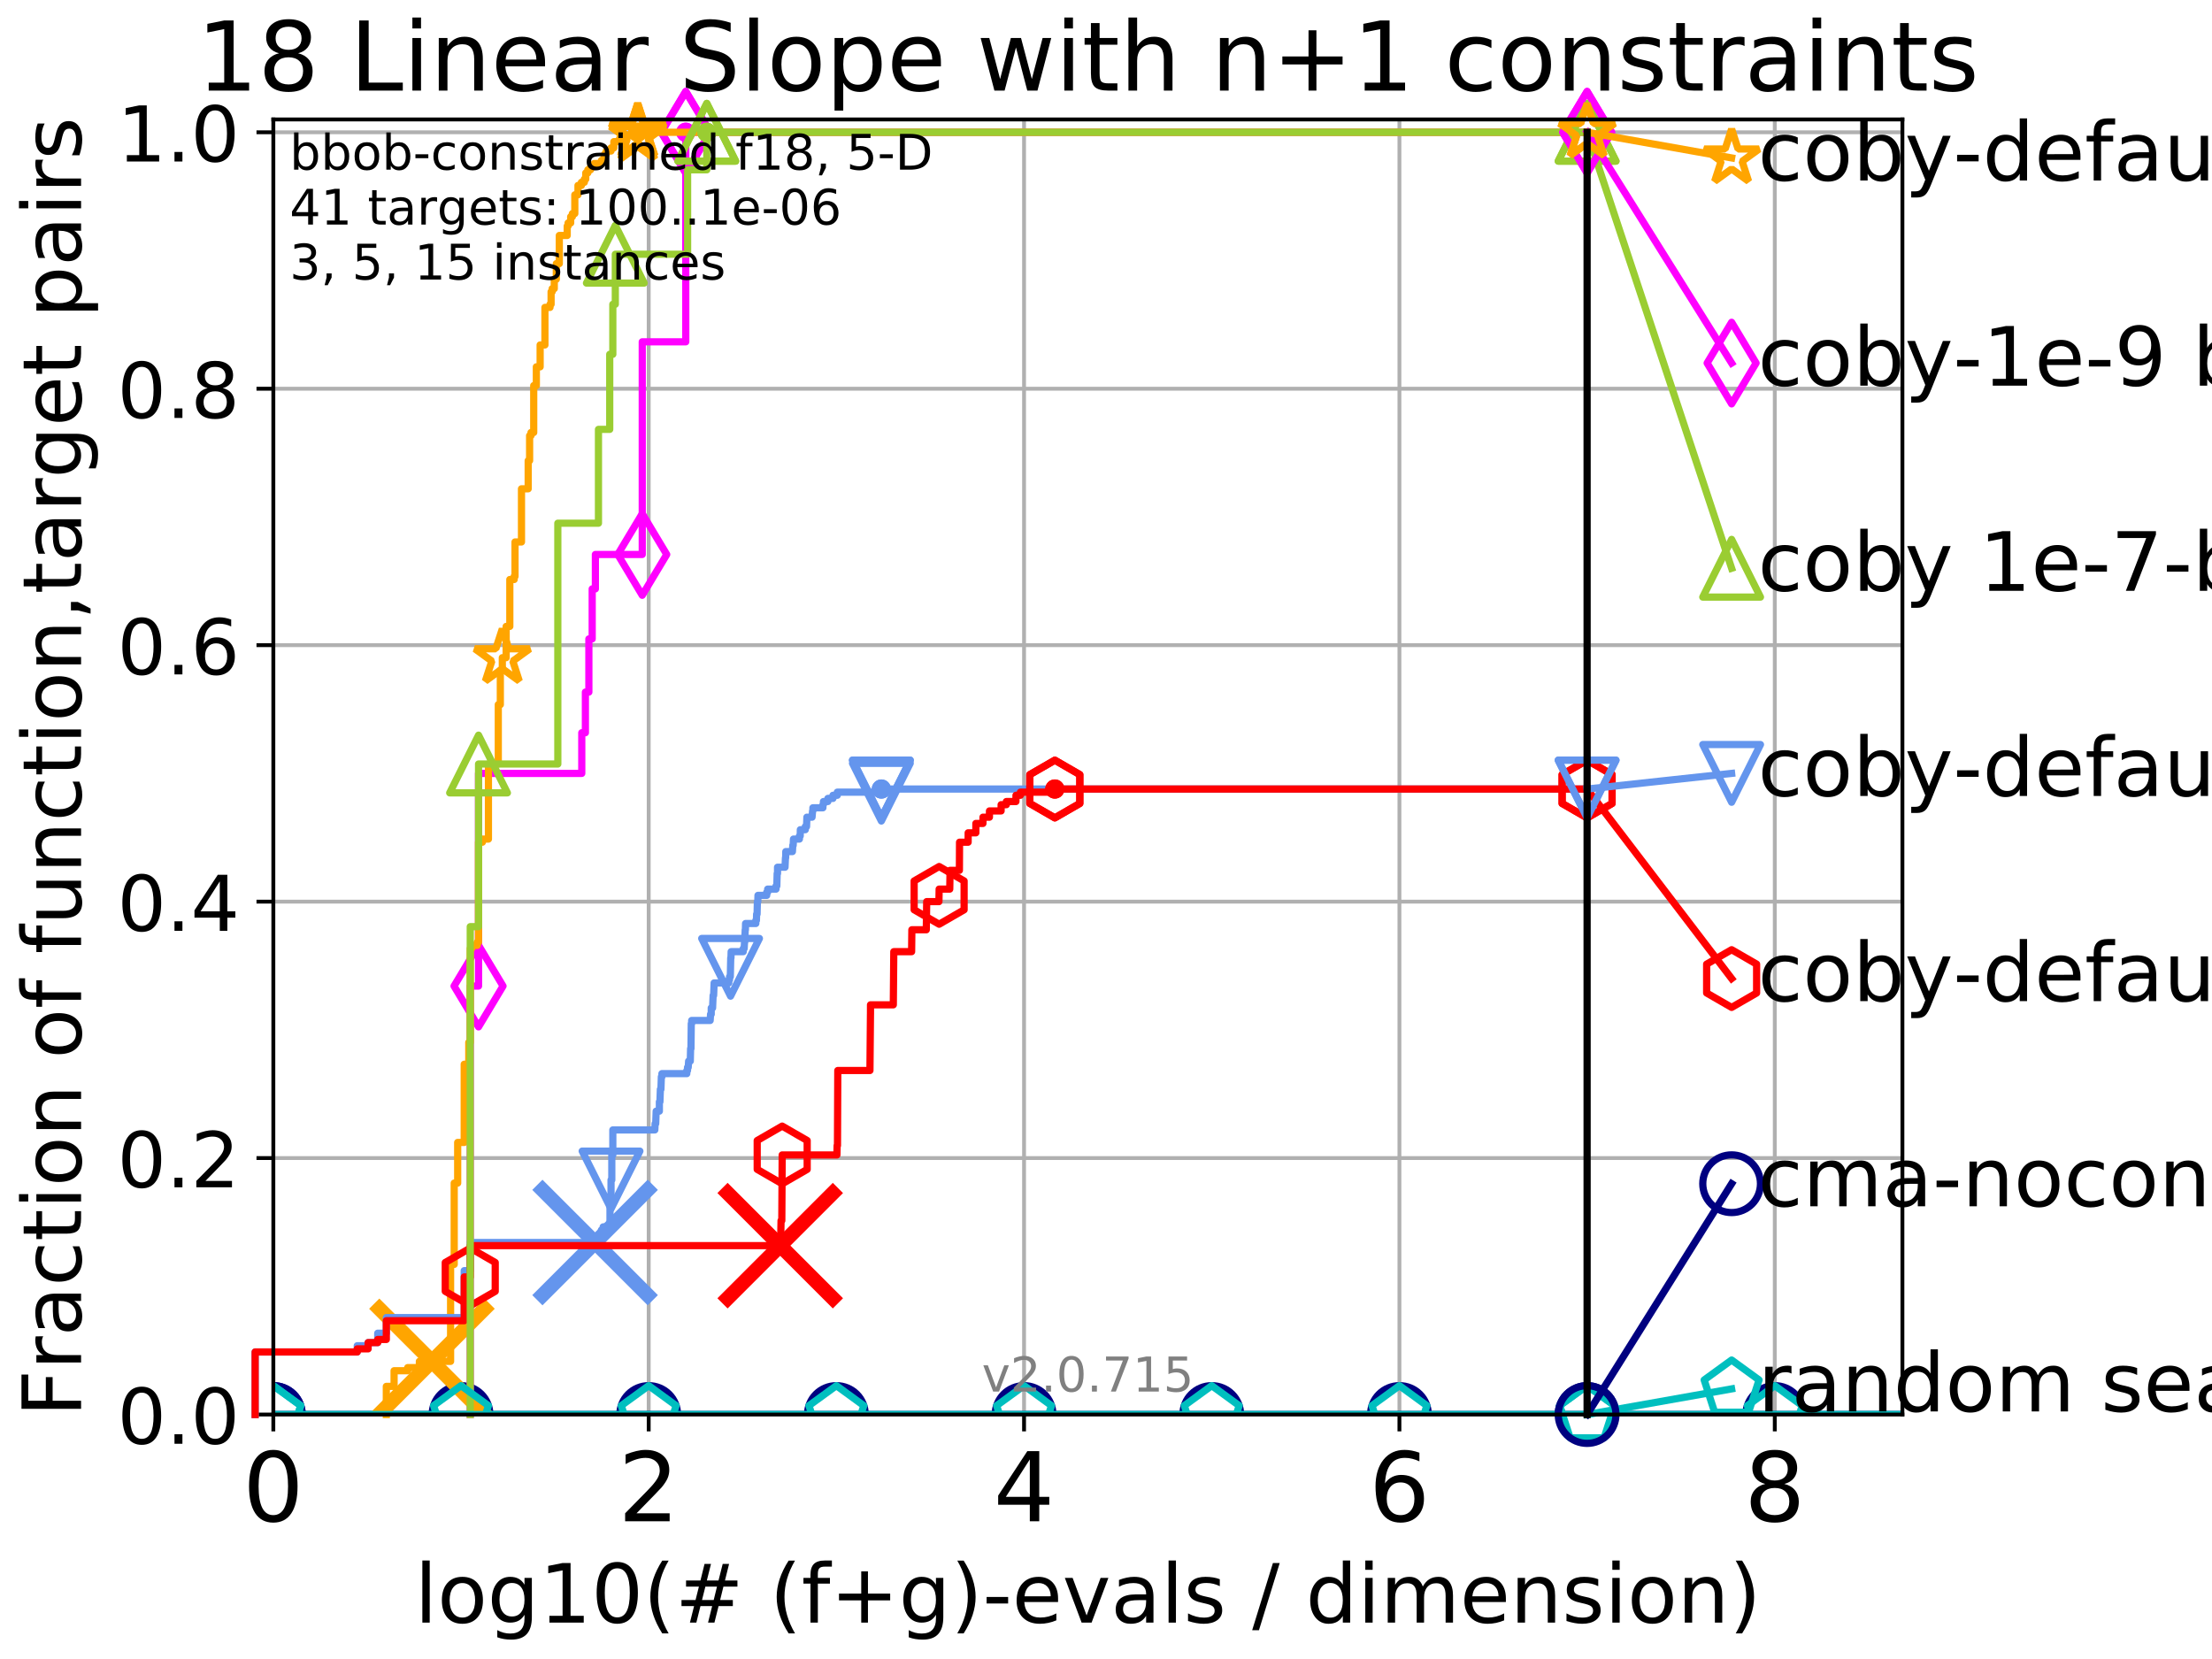 <?xml version="1.0" encoding="utf-8" standalone="no"?>
<!DOCTYPE svg PUBLIC "-//W3C//DTD SVG 1.1//EN"
  "http://www.w3.org/Graphics/SVG/1.1/DTD/svg11.dtd">
<!-- Created with matplotlib (http://matplotlib.org/) -->
<svg height="345pt" version="1.1" viewBox="0 0 460 345" width="460pt" xmlns="http://www.w3.org/2000/svg" xmlns:xlink="http://www.w3.org/1999/xlink">
 <defs>
  <style type="text/css">
*{stroke-linecap:butt;stroke-linejoin:round;}
  </style>
 </defs>
 <g id="figure_1">
  <g id="patch_1">
   <path d="M 0 345.6 
L 460.8 345.6 
L 460.8 0 
L 0 0 
z
" style="fill:#ffffff;"/>
  </g>
  <g id="axes_1">
   <g id="patch_2">
    <path d="M 56.84 294.16 
L 395.619 294.16 
L 395.619 24.84 
L 56.84 24.84 
z
" style="fill:#ffffff;"/>
   </g>
   <g id="matplotlib.axis_1">
    <g id="xtick_1">
     <g id="line2d_1">
      <path clip-path="url(#pbde784a2ca)" d="M 56.84 294.16 
L 56.84 24.84 
" style="fill:none;stroke:#b0b0b0;stroke-linecap:square;stroke-width:0.8;"/>
     </g>
     <g id="line2d_2">
      <defs>
       <path d="M 0 0 
L 0 3.5 
" id="m0d368f6c5e" style="stroke:#000000;stroke-width:0.8;"/>
      </defs>
      <g>
       <use style="stroke:#000000;stroke-width:0.8;" x="56.84" xlink:href="#m0d368f6c5e" y="294.16"/>
      </g>
     </g>
     <g id="text_1">
      <!-- 0 -->
      <defs>
       <path d="M 31.781 66.406 
Q 24.172 66.406 20.328 58.906 
Q 16.5 51.422 16.5 36.375 
Q 16.5 21.391 20.328 13.891 
Q 24.172 6.391 31.781 6.391 
Q 39.453 6.391 43.281 13.891 
Q 47.125 21.391 47.125 36.375 
Q 47.125 51.422 43.281 58.906 
Q 39.453 66.406 31.781 66.406 
z
M 31.781 74.219 
Q 44.047 74.219 50.516 64.516 
Q 56.984 54.828 56.984 36.375 
Q 56.984 17.969 50.516 8.266 
Q 44.047 -1.422 31.781 -1.422 
Q 19.531 -1.422 13.062 8.266 
Q 6.594 17.969 6.594 36.375 
Q 6.594 54.828 13.062 64.516 
Q 19.531 74.219 31.781 74.219 
z
" id="DejaVuSans-30"/>
      </defs>
      <g transform="translate(50.477 316.357)scale(0.2 -0.2)">
       <use xlink:href="#DejaVuSans-30"/>
      </g>
     </g>
    </g>
    <g id="xtick_2">
     <g id="line2d_3">
      <path clip-path="url(#pbde784a2ca)" d="M 134.9 294.16 
L 134.9 24.84 
" style="fill:none;stroke:#b0b0b0;stroke-linecap:square;stroke-width:0.8;"/>
     </g>
     <g id="line2d_4">
      <g>
       <use style="stroke:#000000;stroke-width:0.8;" x="134.9" xlink:href="#m0d368f6c5e" y="294.16"/>
      </g>
     </g>
     <g id="text_2">
      <!-- 2 -->
      <defs>
       <path d="M 19.188 8.297 
L 53.609 8.297 
L 53.609 0 
L 7.328 0 
L 7.328 8.297 
Q 12.938 14.109 22.625 23.891 
Q 32.328 33.688 34.812 36.531 
Q 39.547 41.844 41.422 45.531 
Q 43.312 49.219 43.312 52.781 
Q 43.312 58.594 39.234 62.25 
Q 35.156 65.922 28.609 65.922 
Q 23.969 65.922 18.812 64.312 
Q 13.672 62.703 7.812 59.422 
L 7.812 69.391 
Q 13.766 71.781 18.938 73 
Q 24.125 74.219 28.422 74.219 
Q 39.75 74.219 46.484 68.547 
Q 53.219 62.891 53.219 53.422 
Q 53.219 48.922 51.531 44.891 
Q 49.859 40.875 45.406 35.406 
Q 44.188 33.984 37.641 27.219 
Q 31.109 20.453 19.188 8.297 
z
" id="DejaVuSans-32"/>
      </defs>
      <g transform="translate(128.537 316.357)scale(0.2 -0.2)">
       <use xlink:href="#DejaVuSans-32"/>
      </g>
     </g>
    </g>
    <g id="xtick_3">
     <g id="line2d_5">
      <path clip-path="url(#pbde784a2ca)" d="M 212.959 294.16 
L 212.959 24.84 
" style="fill:none;stroke:#b0b0b0;stroke-linecap:square;stroke-width:0.8;"/>
     </g>
     <g id="line2d_6">
      <g>
       <use style="stroke:#000000;stroke-width:0.8;" x="212.959" xlink:href="#m0d368f6c5e" y="294.16"/>
      </g>
     </g>
     <g id="text_3">
      <!-- 4 -->
      <defs>
       <path d="M 37.797 64.312 
L 12.891 25.391 
L 37.797 25.391 
z
M 35.203 72.906 
L 47.609 72.906 
L 47.609 25.391 
L 58.016 25.391 
L 58.016 17.188 
L 47.609 17.188 
L 47.609 0 
L 37.797 0 
L 37.797 17.188 
L 4.891 17.188 
L 4.891 26.703 
z
" id="DejaVuSans-34"/>
      </defs>
      <g transform="translate(206.597 316.357)scale(0.2 -0.2)">
       <use xlink:href="#DejaVuSans-34"/>
      </g>
     </g>
    </g>
    <g id="xtick_4">
     <g id="line2d_7">
      <path clip-path="url(#pbde784a2ca)" d="M 291.019 294.16 
L 291.019 24.84 
" style="fill:none;stroke:#b0b0b0;stroke-linecap:square;stroke-width:0.8;"/>
     </g>
     <g id="line2d_8">
      <g>
       <use style="stroke:#000000;stroke-width:0.8;" x="291.019" xlink:href="#m0d368f6c5e" y="294.16"/>
      </g>
     </g>
     <g id="text_4">
      <!-- 6 -->
      <defs>
       <path d="M 33.016 40.375 
Q 26.375 40.375 22.484 35.828 
Q 18.609 31.297 18.609 23.391 
Q 18.609 15.531 22.484 10.953 
Q 26.375 6.391 33.016 6.391 
Q 39.656 6.391 43.531 10.953 
Q 47.406 15.531 47.406 23.391 
Q 47.406 31.297 43.531 35.828 
Q 39.656 40.375 33.016 40.375 
z
M 52.594 71.297 
L 52.594 62.312 
Q 48.875 64.062 45.094 64.984 
Q 41.312 65.922 37.594 65.922 
Q 27.828 65.922 22.672 59.328 
Q 17.531 52.734 16.797 39.406 
Q 19.672 43.656 24.016 45.922 
Q 28.375 48.188 33.594 48.188 
Q 44.578 48.188 50.953 41.516 
Q 57.328 34.859 57.328 23.391 
Q 57.328 12.156 50.688 5.359 
Q 44.047 -1.422 33.016 -1.422 
Q 20.359 -1.422 13.672 8.266 
Q 6.984 17.969 6.984 36.375 
Q 6.984 53.656 15.188 63.938 
Q 23.391 74.219 37.203 74.219 
Q 40.922 74.219 44.703 73.484 
Q 48.484 72.75 52.594 71.297 
z
" id="DejaVuSans-36"/>
      </defs>
      <g transform="translate(284.657 316.357)scale(0.2 -0.2)">
       <use xlink:href="#DejaVuSans-36"/>
      </g>
     </g>
    </g>
    <g id="xtick_5">
     <g id="line2d_9">
      <path clip-path="url(#pbde784a2ca)" d="M 369.079 294.16 
L 369.079 24.84 
" style="fill:none;stroke:#b0b0b0;stroke-linecap:square;stroke-width:0.8;"/>
     </g>
     <g id="line2d_10">
      <g>
       <use style="stroke:#000000;stroke-width:0.8;" x="369.079" xlink:href="#m0d368f6c5e" y="294.16"/>
      </g>
     </g>
     <g id="text_5">
      <!-- 8 -->
      <defs>
       <path d="M 31.781 34.625 
Q 24.75 34.625 20.719 30.859 
Q 16.703 27.094 16.703 20.516 
Q 16.703 13.922 20.719 10.156 
Q 24.75 6.391 31.781 6.391 
Q 38.812 6.391 42.859 10.172 
Q 46.922 13.969 46.922 20.516 
Q 46.922 27.094 42.891 30.859 
Q 38.875 34.625 31.781 34.625 
z
M 21.922 38.812 
Q 15.578 40.375 12.031 44.719 
Q 8.5 49.078 8.5 55.328 
Q 8.5 64.062 14.719 69.141 
Q 20.953 74.219 31.781 74.219 
Q 42.672 74.219 48.875 69.141 
Q 55.078 64.062 55.078 55.328 
Q 55.078 49.078 51.531 44.719 
Q 48 40.375 41.703 38.812 
Q 48.828 37.156 52.797 32.312 
Q 56.781 27.484 56.781 20.516 
Q 56.781 9.906 50.312 4.234 
Q 43.844 -1.422 31.781 -1.422 
Q 19.734 -1.422 13.25 4.234 
Q 6.781 9.906 6.781 20.516 
Q 6.781 27.484 10.781 32.312 
Q 14.797 37.156 21.922 38.812 
z
M 18.312 54.391 
Q 18.312 48.734 21.844 45.562 
Q 25.391 42.391 31.781 42.391 
Q 38.141 42.391 41.719 45.562 
Q 45.312 48.734 45.312 54.391 
Q 45.312 60.062 41.719 63.234 
Q 38.141 66.406 31.781 66.406 
Q 25.391 66.406 21.844 63.234 
Q 18.312 60.062 18.312 54.391 
z
" id="DejaVuSans-38"/>
      </defs>
      <g transform="translate(362.716 316.357)scale(0.2 -0.2)">
       <use xlink:href="#DejaVuSans-38"/>
      </g>
     </g>
    </g>
    <g id="text_6">
     <!-- log10(# (f+g)-evals / dimension) -->
     <defs>
      <path d="M 9.422 75.984 
L 18.406 75.984 
L 18.406 0 
L 9.422 0 
z
" id="DejaVuSans-6c"/>
      <path d="M 30.609 48.391 
Q 23.391 48.391 19.188 42.75 
Q 14.984 37.109 14.984 27.297 
Q 14.984 17.484 19.156 11.844 
Q 23.344 6.203 30.609 6.203 
Q 37.797 6.203 41.984 11.859 
Q 46.188 17.531 46.188 27.297 
Q 46.188 37.016 41.984 42.703 
Q 37.797 48.391 30.609 48.391 
z
M 30.609 56 
Q 42.328 56 49.016 48.375 
Q 55.719 40.766 55.719 27.297 
Q 55.719 13.875 49.016 6.219 
Q 42.328 -1.422 30.609 -1.422 
Q 18.844 -1.422 12.172 6.219 
Q 5.516 13.875 5.516 27.297 
Q 5.516 40.766 12.172 48.375 
Q 18.844 56 30.609 56 
z
" id="DejaVuSans-6f"/>
      <path d="M 45.406 27.984 
Q 45.406 37.75 41.375 43.109 
Q 37.359 48.484 30.078 48.484 
Q 22.859 48.484 18.828 43.109 
Q 14.797 37.75 14.797 27.984 
Q 14.797 18.266 18.828 12.891 
Q 22.859 7.516 30.078 7.516 
Q 37.359 7.516 41.375 12.891 
Q 45.406 18.266 45.406 27.984 
z
M 54.391 6.781 
Q 54.391 -7.172 48.188 -13.984 
Q 42 -20.797 29.203 -20.797 
Q 24.469 -20.797 20.266 -20.094 
Q 16.062 -19.391 12.109 -17.922 
L 12.109 -9.188 
Q 16.062 -11.328 19.922 -12.344 
Q 23.781 -13.375 27.781 -13.375 
Q 36.625 -13.375 41.016 -8.766 
Q 45.406 -4.156 45.406 5.172 
L 45.406 9.625 
Q 42.625 4.781 38.281 2.391 
Q 33.938 0 27.875 0 
Q 17.828 0 11.672 7.656 
Q 5.516 15.328 5.516 27.984 
Q 5.516 40.672 11.672 48.328 
Q 17.828 56 27.875 56 
Q 33.938 56 38.281 53.609 
Q 42.625 51.219 45.406 46.391 
L 45.406 54.688 
L 54.391 54.688 
z
" id="DejaVuSans-67"/>
      <path d="M 12.406 8.297 
L 28.516 8.297 
L 28.516 63.922 
L 10.984 60.406 
L 10.984 69.391 
L 28.422 72.906 
L 38.281 72.906 
L 38.281 8.297 
L 54.391 8.297 
L 54.391 0 
L 12.406 0 
z
" id="DejaVuSans-31"/>
      <path d="M 31 75.875 
Q 24.469 64.656 21.281 53.656 
Q 18.109 42.672 18.109 31.391 
Q 18.109 20.125 21.312 9.062 
Q 24.516 -2 31 -13.188 
L 23.188 -13.188 
Q 15.875 -1.703 12.234 9.375 
Q 8.594 20.453 8.594 31.391 
Q 8.594 42.281 12.203 53.312 
Q 15.828 64.359 23.188 75.875 
z
" id="DejaVuSans-28"/>
      <path d="M 51.125 44 
L 36.922 44 
L 32.812 27.688 
L 47.125 27.688 
z
M 43.797 71.781 
L 38.719 51.516 
L 52.984 51.516 
L 58.109 71.781 
L 65.922 71.781 
L 60.891 51.516 
L 76.125 51.516 
L 76.125 44 
L 58.984 44 
L 54.984 27.688 
L 70.516 27.688 
L 70.516 20.219 
L 53.078 20.219 
L 48 0 
L 40.188 0 
L 45.219 20.219 
L 30.906 20.219 
L 25.875 0 
L 18.016 0 
L 23.094 20.219 
L 7.719 20.219 
L 7.719 27.688 
L 24.906 27.688 
L 29 44 
L 13.281 44 
L 13.281 51.516 
L 30.906 51.516 
L 35.891 71.781 
z
" id="DejaVuSans-23"/>
      <path id="DejaVuSans-20"/>
      <path d="M 37.109 75.984 
L 37.109 68.5 
L 28.516 68.5 
Q 23.688 68.5 21.797 66.547 
Q 19.922 64.594 19.922 59.516 
L 19.922 54.688 
L 34.719 54.688 
L 34.719 47.703 
L 19.922 47.703 
L 19.922 0 
L 10.891 0 
L 10.891 47.703 
L 2.297 47.703 
L 2.297 54.688 
L 10.891 54.688 
L 10.891 58.5 
Q 10.891 67.625 15.141 71.797 
Q 19.391 75.984 28.609 75.984 
z
" id="DejaVuSans-66"/>
      <path d="M 46 62.703 
L 46 35.5 
L 73.188 35.5 
L 73.188 27.203 
L 46 27.203 
L 46 0 
L 37.797 0 
L 37.797 27.203 
L 10.594 27.203 
L 10.594 35.5 
L 37.797 35.5 
L 37.797 62.703 
z
" id="DejaVuSans-2b"/>
      <path d="M 8.016 75.875 
L 15.828 75.875 
Q 23.141 64.359 26.781 53.312 
Q 30.422 42.281 30.422 31.391 
Q 30.422 20.453 26.781 9.375 
Q 23.141 -1.703 15.828 -13.188 
L 8.016 -13.188 
Q 14.5 -2 17.703 9.062 
Q 20.906 20.125 20.906 31.391 
Q 20.906 42.672 17.703 53.656 
Q 14.5 64.656 8.016 75.875 
z
" id="DejaVuSans-29"/>
      <path d="M 4.891 31.391 
L 31.203 31.391 
L 31.203 23.391 
L 4.891 23.391 
z
" id="DejaVuSans-2d"/>
      <path d="M 56.203 29.594 
L 56.203 25.203 
L 14.891 25.203 
Q 15.484 15.922 20.484 11.062 
Q 25.484 6.203 34.422 6.203 
Q 39.594 6.203 44.453 7.469 
Q 49.312 8.734 54.109 11.281 
L 54.109 2.781 
Q 49.266 0.734 44.188 -0.344 
Q 39.109 -1.422 33.891 -1.422 
Q 20.797 -1.422 13.156 6.188 
Q 5.516 13.812 5.516 26.812 
Q 5.516 40.234 12.766 48.109 
Q 20.016 56 32.328 56 
Q 43.359 56 49.781 48.891 
Q 56.203 41.797 56.203 29.594 
z
M 47.219 32.234 
Q 47.125 39.594 43.094 43.984 
Q 39.062 48.391 32.422 48.391 
Q 24.906 48.391 20.391 44.141 
Q 15.875 39.891 15.188 32.172 
z
" id="DejaVuSans-65"/>
      <path d="M 2.984 54.688 
L 12.5 54.688 
L 29.594 8.797 
L 46.688 54.688 
L 56.203 54.688 
L 35.688 0 
L 23.484 0 
z
" id="DejaVuSans-76"/>
      <path d="M 34.281 27.484 
Q 23.391 27.484 19.188 25 
Q 14.984 22.516 14.984 16.5 
Q 14.984 11.719 18.141 8.906 
Q 21.297 6.109 26.703 6.109 
Q 34.188 6.109 38.703 11.406 
Q 43.219 16.703 43.219 25.484 
L 43.219 27.484 
z
M 52.203 31.203 
L 52.203 0 
L 43.219 0 
L 43.219 8.297 
Q 40.141 3.328 35.547 0.953 
Q 30.953 -1.422 24.312 -1.422 
Q 15.922 -1.422 10.953 3.297 
Q 6 8.016 6 15.922 
Q 6 25.141 12.172 29.828 
Q 18.359 34.516 30.609 34.516 
L 43.219 34.516 
L 43.219 35.406 
Q 43.219 41.609 39.141 45 
Q 35.062 48.391 27.688 48.391 
Q 23 48.391 18.547 47.266 
Q 14.109 46.141 10.016 43.891 
L 10.016 52.203 
Q 14.938 54.109 19.578 55.047 
Q 24.219 56 28.609 56 
Q 40.484 56 46.344 49.844 
Q 52.203 43.703 52.203 31.203 
z
" id="DejaVuSans-61"/>
      <path d="M 44.281 53.078 
L 44.281 44.578 
Q 40.484 46.531 36.375 47.5 
Q 32.281 48.484 27.875 48.484 
Q 21.188 48.484 17.844 46.438 
Q 14.5 44.391 14.5 40.281 
Q 14.5 37.156 16.891 35.375 
Q 19.281 33.594 26.516 31.984 
L 29.594 31.297 
Q 39.156 29.25 43.188 25.516 
Q 47.219 21.781 47.219 15.094 
Q 47.219 7.469 41.188 3.016 
Q 35.156 -1.422 24.609 -1.422 
Q 20.219 -1.422 15.453 -0.562 
Q 10.688 0.297 5.422 2 
L 5.422 11.281 
Q 10.406 8.688 15.234 7.391 
Q 20.062 6.109 24.812 6.109 
Q 31.156 6.109 34.562 8.281 
Q 37.984 10.453 37.984 14.406 
Q 37.984 18.062 35.516 20.016 
Q 33.062 21.969 24.703 23.781 
L 21.578 24.516 
Q 13.234 26.266 9.516 29.906 
Q 5.812 33.547 5.812 39.891 
Q 5.812 47.609 11.281 51.797 
Q 16.75 56 26.812 56 
Q 31.781 56 36.172 55.266 
Q 40.578 54.547 44.281 53.078 
z
" id="DejaVuSans-73"/>
      <path d="M 25.391 72.906 
L 33.688 72.906 
L 8.297 -9.281 
L 0 -9.281 
z
" id="DejaVuSans-2f"/>
      <path d="M 45.406 46.391 
L 45.406 75.984 
L 54.391 75.984 
L 54.391 0 
L 45.406 0 
L 45.406 8.203 
Q 42.578 3.328 38.25 0.953 
Q 33.938 -1.422 27.875 -1.422 
Q 17.969 -1.422 11.734 6.484 
Q 5.516 14.406 5.516 27.297 
Q 5.516 40.188 11.734 48.094 
Q 17.969 56 27.875 56 
Q 33.938 56 38.25 53.625 
Q 42.578 51.266 45.406 46.391 
z
M 14.797 27.297 
Q 14.797 17.391 18.875 11.75 
Q 22.953 6.109 30.078 6.109 
Q 37.203 6.109 41.297 11.75 
Q 45.406 17.391 45.406 27.297 
Q 45.406 37.203 41.297 42.844 
Q 37.203 48.484 30.078 48.484 
Q 22.953 48.484 18.875 42.844 
Q 14.797 37.203 14.797 27.297 
z
" id="DejaVuSans-64"/>
      <path d="M 9.422 54.688 
L 18.406 54.688 
L 18.406 0 
L 9.422 0 
z
M 9.422 75.984 
L 18.406 75.984 
L 18.406 64.594 
L 9.422 64.594 
z
" id="DejaVuSans-69"/>
      <path d="M 52 44.188 
Q 55.375 50.25 60.062 53.125 
Q 64.75 56 71.094 56 
Q 79.641 56 84.281 50.016 
Q 88.922 44.047 88.922 33.016 
L 88.922 0 
L 79.891 0 
L 79.891 32.719 
Q 79.891 40.578 77.094 44.375 
Q 74.312 48.188 68.609 48.188 
Q 61.625 48.188 57.562 43.547 
Q 53.516 38.922 53.516 30.906 
L 53.516 0 
L 44.484 0 
L 44.484 32.719 
Q 44.484 40.625 41.703 44.406 
Q 38.922 48.188 33.109 48.188 
Q 26.219 48.188 22.156 43.531 
Q 18.109 38.875 18.109 30.906 
L 18.109 0 
L 9.078 0 
L 9.078 54.688 
L 18.109 54.688 
L 18.109 46.188 
Q 21.188 51.219 25.484 53.609 
Q 29.781 56 35.688 56 
Q 41.656 56 45.828 52.969 
Q 50 49.953 52 44.188 
z
" id="DejaVuSans-6d"/>
      <path d="M 54.891 33.016 
L 54.891 0 
L 45.906 0 
L 45.906 32.719 
Q 45.906 40.484 42.875 44.328 
Q 39.844 48.188 33.797 48.188 
Q 26.516 48.188 22.312 43.547 
Q 18.109 38.922 18.109 30.906 
L 18.109 0 
L 9.078 0 
L 9.078 54.688 
L 18.109 54.688 
L 18.109 46.188 
Q 21.344 51.125 25.703 53.562 
Q 30.078 56 35.797 56 
Q 45.219 56 50.047 50.172 
Q 54.891 44.344 54.891 33.016 
z
" id="DejaVuSans-6e"/>
     </defs>
     <g transform="translate(86.231 337.434)scale(0.17 -0.17)">
      <use xlink:href="#DejaVuSans-6c"/>
      <use x="27.783" xlink:href="#DejaVuSans-6f"/>
      <use x="88.965" xlink:href="#DejaVuSans-67"/>
      <use x="152.441" xlink:href="#DejaVuSans-31"/>
      <use x="216.064" xlink:href="#DejaVuSans-30"/>
      <use x="279.688" xlink:href="#DejaVuSans-28"/>
      <use x="318.701" xlink:href="#DejaVuSans-23"/>
      <use x="402.49" xlink:href="#DejaVuSans-20"/>
      <use x="434.277" xlink:href="#DejaVuSans-28"/>
      <use x="473.291" xlink:href="#DejaVuSans-66"/>
      <use x="508.496" xlink:href="#DejaVuSans-2b"/>
      <use x="592.285" xlink:href="#DejaVuSans-67"/>
      <use x="655.762" xlink:href="#DejaVuSans-29"/>
      <use x="694.775" xlink:href="#DejaVuSans-2d"/>
      <use x="730.859" xlink:href="#DejaVuSans-65"/>
      <use x="792.383" xlink:href="#DejaVuSans-76"/>
      <use x="851.562" xlink:href="#DejaVuSans-61"/>
      <use x="912.842" xlink:href="#DejaVuSans-6c"/>
      <use x="940.625" xlink:href="#DejaVuSans-73"/>
      <use x="992.725" xlink:href="#DejaVuSans-20"/>
      <use x="1024.512" xlink:href="#DejaVuSans-2f"/>
      <use x="1058.203" xlink:href="#DejaVuSans-20"/>
      <use x="1089.99" xlink:href="#DejaVuSans-64"/>
      <use x="1153.467" xlink:href="#DejaVuSans-69"/>
      <use x="1181.25" xlink:href="#DejaVuSans-6d"/>
      <use x="1278.662" xlink:href="#DejaVuSans-65"/>
      <use x="1340.186" xlink:href="#DejaVuSans-6e"/>
      <use x="1403.564" xlink:href="#DejaVuSans-73"/>
      <use x="1455.664" xlink:href="#DejaVuSans-69"/>
      <use x="1483.447" xlink:href="#DejaVuSans-6f"/>
      <use x="1544.629" xlink:href="#DejaVuSans-6e"/>
      <use x="1608.008" xlink:href="#DejaVuSans-29"/>
     </g>
    </g>
   </g>
   <g id="matplotlib.axis_2">
    <g id="ytick_1">
     <g id="line2d_11">
      <path clip-path="url(#pbde784a2ca)" d="M 56.84 294.16 
L 395.619 294.16 
" style="fill:none;stroke:#b0b0b0;stroke-linecap:square;stroke-width:0.8;"/>
     </g>
     <g id="line2d_12">
      <defs>
       <path d="M 0 0 
L -3.5 0 
" id="mcd6d012ab1" style="stroke:#000000;stroke-width:0.8;"/>
      </defs>
      <g>
       <use style="stroke:#000000;stroke-width:0.8;" x="56.84" xlink:href="#mcd6d012ab1" y="294.16"/>
      </g>
     </g>
     <g id="text_7">
      <!-- 0.0 -->
      <defs>
       <path d="M 10.688 12.406 
L 21 12.406 
L 21 0 
L 10.688 0 
z
" id="DejaVuSans-2e"/>
      </defs>
      <g transform="translate(24.395 300.239)scale(0.16 -0.16)">
       <use xlink:href="#DejaVuSans-30"/>
       <use x="63.623" xlink:href="#DejaVuSans-2e"/>
       <use x="95.41" xlink:href="#DejaVuSans-30"/>
      </g>
     </g>
    </g>
    <g id="ytick_2">
     <g id="line2d_13">
      <path clip-path="url(#pbde784a2ca)" d="M 56.84 240.829 
L 395.619 240.829 
" style="fill:none;stroke:#b0b0b0;stroke-linecap:square;stroke-width:0.8;"/>
     </g>
     <g id="line2d_14">
      <g>
       <use style="stroke:#000000;stroke-width:0.8;" x="56.84" xlink:href="#mcd6d012ab1" y="240.829"/>
      </g>
     </g>
     <g id="text_8">
      <!-- 0.2 -->
      <g transform="translate(24.395 246.908)scale(0.16 -0.16)">
       <use xlink:href="#DejaVuSans-30"/>
       <use x="63.623" xlink:href="#DejaVuSans-2e"/>
       <use x="95.41" xlink:href="#DejaVuSans-32"/>
      </g>
     </g>
    </g>
    <g id="ytick_3">
     <g id="line2d_15">
      <path clip-path="url(#pbde784a2ca)" d="M 56.84 187.499 
L 395.619 187.499 
" style="fill:none;stroke:#b0b0b0;stroke-linecap:square;stroke-width:0.8;"/>
     </g>
     <g id="line2d_16">
      <g>
       <use style="stroke:#000000;stroke-width:0.8;" x="56.84" xlink:href="#mcd6d012ab1" y="187.499"/>
      </g>
     </g>
     <g id="text_9">
      <!-- 0.4 -->
      <g transform="translate(24.395 193.577)scale(0.16 -0.16)">
       <use xlink:href="#DejaVuSans-30"/>
       <use x="63.623" xlink:href="#DejaVuSans-2e"/>
       <use x="95.41" xlink:href="#DejaVuSans-34"/>
      </g>
     </g>
    </g>
    <g id="ytick_4">
     <g id="line2d_17">
      <path clip-path="url(#pbde784a2ca)" d="M 56.84 134.168 
L 395.619 134.168 
" style="fill:none;stroke:#b0b0b0;stroke-linecap:square;stroke-width:0.8;"/>
     </g>
     <g id="line2d_18">
      <g>
       <use style="stroke:#000000;stroke-width:0.8;" x="56.84" xlink:href="#mcd6d012ab1" y="134.168"/>
      </g>
     </g>
     <g id="text_10">
      <!-- 0.6 -->
      <g transform="translate(24.395 140.247)scale(0.16 -0.16)">
       <use xlink:href="#DejaVuSans-30"/>
       <use x="63.623" xlink:href="#DejaVuSans-2e"/>
       <use x="95.41" xlink:href="#DejaVuSans-36"/>
      </g>
     </g>
    </g>
    <g id="ytick_5">
     <g id="line2d_19">
      <path clip-path="url(#pbde784a2ca)" d="M 56.84 80.837 
L 395.619 80.837 
" style="fill:none;stroke:#b0b0b0;stroke-linecap:square;stroke-width:0.8;"/>
     </g>
     <g id="line2d_20">
      <g>
       <use style="stroke:#000000;stroke-width:0.8;" x="56.84" xlink:href="#mcd6d012ab1" y="80.837"/>
      </g>
     </g>
     <g id="text_11">
      <!-- 0.8 -->
      <g transform="translate(24.395 86.916)scale(0.16 -0.16)">
       <use xlink:href="#DejaVuSans-30"/>
       <use x="63.623" xlink:href="#DejaVuSans-2e"/>
       <use x="95.41" xlink:href="#DejaVuSans-38"/>
      </g>
     </g>
    </g>
    <g id="ytick_6">
     <g id="line2d_21">
      <path clip-path="url(#pbde784a2ca)" d="M 56.84 27.507 
L 395.619 27.507 
" style="fill:none;stroke:#b0b0b0;stroke-linecap:square;stroke-width:0.8;"/>
     </g>
     <g id="line2d_22">
      <g>
       <use style="stroke:#000000;stroke-width:0.8;" x="56.84" xlink:href="#mcd6d012ab1" y="27.507"/>
      </g>
     </g>
     <g id="text_12">
      <!-- 1.0 -->
      <g transform="translate(24.395 33.585)scale(0.16 -0.16)">
       <use xlink:href="#DejaVuSans-31"/>
       <use x="63.623" xlink:href="#DejaVuSans-2e"/>
       <use x="95.41" xlink:href="#DejaVuSans-30"/>
      </g>
     </g>
    </g>
    <g id="text_13">
     <!-- Fraction of function,target pairs -->
     <defs>
      <path d="M 9.812 72.906 
L 51.703 72.906 
L 51.703 64.594 
L 19.672 64.594 
L 19.672 43.109 
L 48.578 43.109 
L 48.578 34.812 
L 19.672 34.812 
L 19.672 0 
L 9.812 0 
z
" id="DejaVuSans-46"/>
      <path d="M 41.109 46.297 
Q 39.594 47.172 37.812 47.578 
Q 36.031 48 33.891 48 
Q 26.266 48 22.188 43.047 
Q 18.109 38.094 18.109 28.812 
L 18.109 0 
L 9.078 0 
L 9.078 54.688 
L 18.109 54.688 
L 18.109 46.188 
Q 20.953 51.172 25.484 53.578 
Q 30.031 56 36.531 56 
Q 37.453 56 38.578 55.875 
Q 39.703 55.766 41.062 55.516 
z
" id="DejaVuSans-72"/>
      <path d="M 48.781 52.594 
L 48.781 44.188 
Q 44.969 46.297 41.141 47.344 
Q 37.312 48.391 33.406 48.391 
Q 24.656 48.391 19.812 42.844 
Q 14.984 37.312 14.984 27.297 
Q 14.984 17.281 19.812 11.734 
Q 24.656 6.203 33.406 6.203 
Q 37.312 6.203 41.141 7.25 
Q 44.969 8.297 48.781 10.406 
L 48.781 2.094 
Q 45.016 0.344 40.984 -0.531 
Q 36.969 -1.422 32.422 -1.422 
Q 20.062 -1.422 12.781 6.344 
Q 5.516 14.109 5.516 27.297 
Q 5.516 40.672 12.859 48.328 
Q 20.219 56 33.016 56 
Q 37.156 56 41.109 55.141 
Q 45.062 54.297 48.781 52.594 
z
" id="DejaVuSans-63"/>
      <path d="M 18.312 70.219 
L 18.312 54.688 
L 36.812 54.688 
L 36.812 47.703 
L 18.312 47.703 
L 18.312 18.016 
Q 18.312 11.328 20.141 9.422 
Q 21.969 7.516 27.594 7.516 
L 36.812 7.516 
L 36.812 0 
L 27.594 0 
Q 17.188 0 13.234 3.875 
Q 9.281 7.766 9.281 18.016 
L 9.281 47.703 
L 2.688 47.703 
L 2.688 54.688 
L 9.281 54.688 
L 9.281 70.219 
z
" id="DejaVuSans-74"/>
      <path d="M 8.5 21.578 
L 8.5 54.688 
L 17.484 54.688 
L 17.484 21.922 
Q 17.484 14.156 20.5 10.266 
Q 23.531 6.391 29.594 6.391 
Q 36.859 6.391 41.078 11.031 
Q 45.312 15.672 45.312 23.688 
L 45.312 54.688 
L 54.297 54.688 
L 54.297 0 
L 45.312 0 
L 45.312 8.406 
Q 42.047 3.422 37.719 1 
Q 33.406 -1.422 27.688 -1.422 
Q 18.266 -1.422 13.375 4.438 
Q 8.5 10.297 8.5 21.578 
z
M 31.109 56 
z
" id="DejaVuSans-75"/>
      <path d="M 11.719 12.406 
L 22.016 12.406 
L 22.016 4 
L 14.016 -11.625 
L 7.719 -11.625 
L 11.719 4 
z
" id="DejaVuSans-2c"/>
      <path d="M 18.109 8.203 
L 18.109 -20.797 
L 9.078 -20.797 
L 9.078 54.688 
L 18.109 54.688 
L 18.109 46.391 
Q 20.953 51.266 25.266 53.625 
Q 29.594 56 35.594 56 
Q 45.562 56 51.781 48.094 
Q 58.016 40.188 58.016 27.297 
Q 58.016 14.406 51.781 6.484 
Q 45.562 -1.422 35.594 -1.422 
Q 29.594 -1.422 25.266 0.953 
Q 20.953 3.328 18.109 8.203 
z
M 48.688 27.297 
Q 48.688 37.203 44.609 42.844 
Q 40.531 48.484 33.406 48.484 
Q 26.266 48.484 22.188 42.844 
Q 18.109 37.203 18.109 27.297 
Q 18.109 17.391 22.188 11.75 
Q 26.266 6.109 33.406 6.109 
Q 40.531 6.109 44.609 11.75 
Q 48.688 17.391 48.688 27.297 
z
" id="DejaVuSans-70"/>
     </defs>
     <g transform="translate(16.86 294.639)rotate(-90)scale(0.17 -0.17)">
      <use xlink:href="#DejaVuSans-46"/>
      <use x="57.41" xlink:href="#DejaVuSans-72"/>
      <use x="98.523" xlink:href="#DejaVuSans-61"/>
      <use x="159.803" xlink:href="#DejaVuSans-63"/>
      <use x="214.783" xlink:href="#DejaVuSans-74"/>
      <use x="253.992" xlink:href="#DejaVuSans-69"/>
      <use x="281.775" xlink:href="#DejaVuSans-6f"/>
      <use x="342.957" xlink:href="#DejaVuSans-6e"/>
      <use x="406.336" xlink:href="#DejaVuSans-20"/>
      <use x="438.123" xlink:href="#DejaVuSans-6f"/>
      <use x="499.305" xlink:href="#DejaVuSans-66"/>
      <use x="534.51" xlink:href="#DejaVuSans-20"/>
      <use x="566.297" xlink:href="#DejaVuSans-66"/>
      <use x="601.502" xlink:href="#DejaVuSans-75"/>
      <use x="664.881" xlink:href="#DejaVuSans-6e"/>
      <use x="728.26" xlink:href="#DejaVuSans-63"/>
      <use x="783.24" xlink:href="#DejaVuSans-74"/>
      <use x="822.449" xlink:href="#DejaVuSans-69"/>
      <use x="850.232" xlink:href="#DejaVuSans-6f"/>
      <use x="911.414" xlink:href="#DejaVuSans-6e"/>
      <use x="974.793" xlink:href="#DejaVuSans-2c"/>
      <use x="1006.58" xlink:href="#DejaVuSans-74"/>
      <use x="1045.789" xlink:href="#DejaVuSans-61"/>
      <use x="1107.068" xlink:href="#DejaVuSans-72"/>
      <use x="1148.166" xlink:href="#DejaVuSans-67"/>
      <use x="1211.643" xlink:href="#DejaVuSans-65"/>
      <use x="1273.166" xlink:href="#DejaVuSans-74"/>
      <use x="1312.375" xlink:href="#DejaVuSans-20"/>
      <use x="1344.162" xlink:href="#DejaVuSans-70"/>
      <use x="1407.639" xlink:href="#DejaVuSans-61"/>
      <use x="1468.918" xlink:href="#DejaVuSans-69"/>
      <use x="1496.701" xlink:href="#DejaVuSans-72"/>
      <use x="1537.814" xlink:href="#DejaVuSans-73"/>
     </g>
    </g>
   </g>
   <g id="line2d_23">
    <path clip-path="url(#pbde784a2ca)" d="M 56.84 294.16 
L 56.84 294.16 
L 56.84 294.16 
L 56.84 294.16 
L 395.619 294.16 
" style="fill:none;stroke:#000080;stroke-linecap:square;stroke-width:1.5;"/>
   </g>
   <g id="line2d_24">
    <defs>
     <path d="M 0 6 
C 1.591 6 3.117 5.368 4.243 4.243 
C 5.368 3.117 6 1.591 6 0 
C 6 -1.591 5.368 -3.117 4.243 -4.243 
C 3.117 -5.368 1.591 -6 0 -6 
C -1.591 -6 -3.117 -5.368 -4.243 -4.243 
C -5.368 -3.117 -6 -1.591 -6 0 
C -6 1.591 -5.368 3.117 -4.243 4.243 
C -3.117 5.368 -1.591 6 0 6 
z
" id="m6955494614" style="stroke:#000080;stroke-width:1.5;"/>
    </defs>
    <g clip-path="url(#pbde784a2ca)">
     <use style="fill:none;stroke:#000080;stroke-width:1.5;" x="56.84" xlink:href="#m6955494614" y="294.16"/>
     <use style="fill:none;stroke:#000080;stroke-width:1.5;" x="56.84" xlink:href="#m6955494614" y="294.16"/>
     <use style="fill:none;stroke:#000080;stroke-width:1.5;" x="95.87" xlink:href="#m6955494614" y="294.16"/>
     <use style="fill:none;stroke:#000080;stroke-width:1.5;" x="134.9" xlink:href="#m6955494614" y="294.16"/>
     <use style="fill:none;stroke:#000080;stroke-width:1.5;" x="173.93" xlink:href="#m6955494614" y="294.16"/>
     <use style="fill:none;stroke:#000080;stroke-width:1.5;" x="212.959" xlink:href="#m6955494614" y="294.16"/>
     <use style="fill:none;stroke:#000080;stroke-width:1.5;" x="251.989" xlink:href="#m6955494614" y="294.16"/>
     <use style="fill:none;stroke:#000080;stroke-width:1.5;" x="291.019" xlink:href="#m6955494614" y="294.16"/>
     <use style="fill:none;stroke:#000080;stroke-width:1.5;" x="330.049" xlink:href="#m6955494614" y="294.16"/>
     <use style="fill:none;stroke:#000080;stroke-width:1.5;" x="369.079" xlink:href="#m6955494614" y="294.16"/>
    </g>
   </g>
   <g id="line2d_25"/>
   <g id="line2d_26">
    <defs>
     <path d="M 0 1.5 
C 0.398 1.5 0.779 1.342 1.061 1.061 
C 1.342 0.779 1.5 0.398 1.5 0 
C 1.5 -0.398 1.342 -0.779 1.061 -1.061 
C 0.779 -1.342 0.398 -1.5 0 -1.5 
C -0.398 -1.5 -0.779 -1.342 -1.061 -1.061 
C -1.342 -0.779 -1.5 -0.398 -1.5 0 
C -1.5 0.398 -1.342 0.779 -1.061 1.061 
C -0.779 1.342 -0.398 1.5 0 1.5 
z
" id="mdc386a814e" style="stroke:#ff00ff;"/>
    </defs>
    <g>
     <use style="fill:#ff00ff;stroke:#ff00ff;" x="142.61" xlink:href="#mdc386a814e" y="27.507"/>
     <use style="fill:#ff00ff;stroke:#ff00ff;" x="142.61" xlink:href="#mdc386a814e" y="27.507"/>
    </g>
   </g>
   <g id="line2d_27">
    <path d="M 97.791 294.16 
L 97.791 205.059 
L 99.516 205.059 
L 99.516 160.833 
L 120.984 160.833 
L 120.984 152.378 
L 121.737 152.378 
L 121.737 143.924 
L 122.459 143.924 
L 122.459 132.867 
L 123.151 132.867 
L 123.151 122.461 
L 123.815 122.461 
L 123.815 115.307 
L 133.56 115.307 
L 133.56 71.082 
L 142.61 71.082 
L 142.61 27.507 
L 330.049 27.507 
" style="fill:none;stroke:#ff00ff;stroke-linecap:square;stroke-width:1.5;"/>
   </g>
   <g id="line2d_28">
    <defs>
     <path d="M -0 8.485 
L 5.091 0 
L 0 -8.485 
L -5.091 -0 
z
" id="mb1f28b5568" style="stroke:#ff00ff;stroke-linejoin:miter;stroke-width:1.5;"/>
    </defs>
    <g>
     <use style="fill:none;stroke:#ff00ff;stroke-linejoin:miter;stroke-width:1.5;" x="99.516" xlink:href="#mb1f28b5568" y="205.059"/>
     <use style="fill:none;stroke:#ff00ff;stroke-linejoin:miter;stroke-width:1.5;" x="133.56" xlink:href="#mb1f28b5568" y="115.307"/>
     <use style="fill:none;stroke:#ff00ff;stroke-linejoin:miter;stroke-width:1.5;" x="142.61" xlink:href="#mb1f28b5568" y="27.507"/>
     <use style="fill:none;stroke:#ff00ff;stroke-linejoin:miter;stroke-width:1.5;" x="142.61" xlink:href="#mb1f28b5568" y="27.507"/>
     <use style="fill:none;stroke:#ff00ff;stroke-linejoin:miter;stroke-width:1.5;" x="330.049" xlink:href="#mb1f28b5568" y="27.507"/>
    </g>
   </g>
   <g id="line2d_29"/>
   <g id="line2d_30">
    <defs>
     <path d="M 0 1.5 
C 0.398 1.5 0.779 1.342 1.061 1.061 
C 1.342 0.779 1.5 0.398 1.5 0 
C 1.5 -0.398 1.342 -0.779 1.061 -1.061 
C 0.779 -1.342 0.398 -1.5 0 -1.5 
C -0.398 -1.5 -0.779 -1.342 -1.061 -1.061 
C -1.342 -0.779 -1.5 -0.398 -1.5 0 
C -1.5 0.398 -1.342 0.779 -1.061 1.061 
C -0.779 1.342 -0.398 1.5 0 1.5 
z
" id="m04b709f4ac" style="stroke:#ffa500;"/>
    </defs>
    <g>
     <use style="fill:#ffa500;stroke:#ffa500;" x="132.617" xlink:href="#m04b709f4ac" y="27.507"/>
     <use style="fill:#ffa500;stroke:#ffa500;" x="132.617" xlink:href="#m04b709f4ac" y="27.507"/>
    </g>
   </g>
   <g id="line2d_31">
    <path d="M 80.338 294.16 
L 80.338 288.307 
L 81.954 288.307 
L 81.954 285.055 
L 84.785 285.055 
L 84.785 284.404 
L 87.211 284.404 
L 87.211 283.104 
L 93.703 283.104 
L 93.703 262.942 
L 94.456 262.942 
L 94.456 246.032 
L 95.178 246.032 
L 95.178 237.577 
L 96.535 237.577 
L 96.535 221.318 
L 97.485 221.318 
L 97.485 216.765 
L 97.791 216.765 
L 97.791 197.254 
L 98.091 197.254 
L 98.091 196.604 
L 99.24 196.604 
L 99.24 195.953 
L 99.516 195.953 
L 99.516 175.142 
L 100.317 175.142 
L 100.317 174.491 
L 101.573 174.491 
L 101.573 158.882 
L 103.623 158.882 
L 103.623 146.525 
L 104.047 146.525 
L 104.047 139.371 
L 104.461 139.371 
L 104.461 136.769 
L 105.258 136.769 
L 105.258 130.266 
L 106.02 130.266 
L 106.02 120.51 
L 106.927 120.51 
L 106.927 119.86 
L 107.103 119.86 
L 107.103 112.706 
L 108.446 112.706 
L 108.446 101.649 
L 109.84 101.649 
L 109.84 95.796 
L 110.135 95.796 
L 110.135 90.593 
L 110.425 90.593 
L 110.425 89.942 
L 110.99 89.942 
L 110.99 80.187 
L 111.536 80.187 
L 111.536 76.285 
L 112.325 76.285 
L 112.325 71.732 
L 113.322 71.732 
L 113.322 63.927 
L 114.378 63.927 
L 114.378 63.277 
L 114.604 63.277 
L 114.604 60.676 
L 114.827 60.676 
L 114.827 60.025 
L 115.265 60.025 
L 115.265 58.074 
L 115.691 58.074 
L 115.691 54.822 
L 116.312 54.822 
L 116.312 48.969 
L 117.955 48.969 
L 117.955 47.018 
L 118.138 47.018 
L 118.138 46.367 
L 118.676 46.367 
L 118.676 45.067 
L 119.026 45.067 
L 119.026 44.416 
L 119.537 44.416 
L 119.537 40.514 
L 120.195 40.514 
L 120.195 38.563 
L 120.906 38.563 
L 120.906 37.913 
L 121.515 37.913 
L 121.515 37.262 
L 121.811 37.262 
L 121.811 35.961 
L 122.245 35.961 
L 122.245 35.311 
L 122.808 35.311 
L 122.808 34.661 
L 123.553 34.661 
L 123.553 34.01 
L 125.071 34.01 
L 125.071 33.36 
L 125.608 33.36 
L 125.608 32.71 
L 125.725 32.71 
L 125.725 32.059 
L 126.071 32.059 
L 126.071 31.409 
L 127.068 31.409 
L 127.068 30.758 
L 127.65 30.758 
L 127.65 29.458 
L 128.854 29.458 
L 128.854 28.807 
L 129.842 28.807 
L 129.842 28.157 
L 132.617 28.157 
L 132.617 27.507 
L 330.049 27.507 
" style="fill:none;stroke:#ffa500;stroke-linecap:square;stroke-width:1.5;"/>
   </g>
   <g id="line2d_32">
    <defs>
     <path d="M 0 -6 
L -1.347 -1.854 
L -5.706 -1.854 
L -2.18 0.708 
L -3.527 4.854 
L -0 2.292 
L 3.527 4.854 
L 2.18 0.708 
L 5.706 -1.854 
L 1.347 -1.854 
z
" id="me77fa7b7a4" style="stroke:#ffa500;stroke-linejoin:bevel;stroke-width:1.5;"/>
    </defs>
    <g>
     <use style="fill:none;stroke:#ffa500;stroke-linejoin:bevel;stroke-width:1.5;" x="104.461" xlink:href="#me77fa7b7a4" y="136.769"/>
     <use style="fill:none;stroke:#ffa500;stroke-linejoin:bevel;stroke-width:1.5;" x="132.617" xlink:href="#me77fa7b7a4" y="28.157"/>
     <use style="fill:none;stroke:#ffa500;stroke-linejoin:bevel;stroke-width:1.5;" x="132.617" xlink:href="#me77fa7b7a4" y="27.507"/>
     <use style="fill:none;stroke:#ffa500;stroke-linejoin:bevel;stroke-width:1.5;" x="132.617" xlink:href="#me77fa7b7a4" y="27.507"/>
     <use style="fill:none;stroke:#ffa500;stroke-linejoin:bevel;stroke-width:1.5;" x="330.049" xlink:href="#me77fa7b7a4" y="27.507"/>
    </g>
   </g>
   <g id="line2d_33"/>
   <g id="line2d_34">
    <path clip-path="url(#pbde784a2ca)" d="M 89.824 283.104 
" style="fill:none;stroke:#ffa500;stroke-linecap:square;stroke-width:1.5;"/>
    <defs>
     <path d="M -12 12 
L 12 -12 
M -12 -12 
L 12 12 
" id="m9b8859f30a" style="stroke:#ffa500;stroke-width:3;"/>
    </defs>
    <g clip-path="url(#pbde784a2ca)">
     <use style="fill:#ffa500;stroke:#ffa500;stroke-width:3;" x="89.824" xlink:href="#m9b8859f30a" y="283.104"/>
    </g>
   </g>
   <g id="line2d_35">
    <defs>
     <path d="M 0 1.5 
C 0.398 1.5 0.779 1.342 1.061 1.061 
C 1.342 0.779 1.5 0.398 1.5 0 
C 1.5 -0.398 1.342 -0.779 1.061 -1.061 
C 0.779 -1.342 0.398 -1.5 0 -1.5 
C -0.398 -1.5 -0.779 -1.342 -1.061 -1.061 
C -1.342 -0.779 -1.5 -0.398 -1.5 0 
C -1.5 0.398 -1.342 0.779 -1.061 1.061 
C -0.779 1.342 -0.398 1.5 0 1.5 
z
" id="ma9d0408f5a" style="stroke:#6495ed;"/>
    </defs>
    <g>
     <use style="fill:#6495ed;stroke:#6495ed;" x="183.285" xlink:href="#ma9d0408f5a" y="164.085"/>
     <use style="fill:#6495ed;stroke:#6495ed;" x="183.285" xlink:href="#ma9d0408f5a" y="164.085"/>
    </g>
   </g>
   <g id="line2d_36">
    <path d="M 53.058 294.16 
L 53.058 281.153 
L 74.293 281.153 
L 74.293 279.852 
L 76.556 279.852 
L 76.556 279.201 
L 78.552 279.201 
L 78.552 277.25 
L 80.338 277.25 
L 80.338 273.998 
L 96.535 273.998 
L 96.535 264.243 
L 97.791 264.243 
L 97.791 258.389 
L 124.889 258.389 
L 124.889 257.089 
L 125.011 257.089 
L 125.071 255.788 
L 125.431 255.788 
L 125.431 255.138 
L 126.851 255.138 
L 126.851 248.634 
L 127.068 248.634 
L 127.068 245.382 
L 127.229 245.382 
L 127.229 240.179 
L 127.441 240.179 
L 127.441 234.976 
L 136.173 234.976 
L 136.236 233.675 
L 136.36 233.675 
L 136.453 231.074 
L 137.121 231.074 
L 137.121 229.123 
L 137.239 229.123 
L 137.328 226.521 
L 137.445 226.521 
L 137.532 223.92 
L 137.648 223.92 
L 137.648 223.269 
L 142.824 223.269 
L 142.824 222.619 
L 142.972 222.619 
L 142.972 221.968 
L 143.119 221.968 
L 143.202 220.668 
L 143.552 220.668 
L 143.613 218.066 
L 143.693 218.066 
L 143.754 212.863 
L 143.834 212.863 
L 143.834 212.213 
L 147.684 212.213 
L 147.764 210.912 
L 147.906 210.912 
L 147.906 209.611 
L 148.187 209.611 
L 148.295 207.01 
L 148.403 207.01 
L 148.509 204.408 
L 151.559 204.408 
L 151.559 203.758 
L 151.711 203.758 
L 151.711 203.108 
L 151.873 203.108 
L 151.96 199.205 
L 152.01 199.205 
L 152.047 197.905 
L 154.563 197.905 
L 154.563 197.254 
L 154.753 197.254 
L 154.826 195.953 
L 154.868 195.953 
L 154.972 193.352 
L 155.013 193.352 
L 155.044 192.051 
L 157.177 192.051 
L 157.177 191.401 
L 157.304 191.401 
L 157.34 190.1 
L 157.439 190.1 
L 157.502 187.499 
L 157.591 187.499 
L 157.626 186.198 
L 159.442 186.198 
L 159.442 185.547 
L 159.64 185.547 
L 159.64 184.897 
L 161.375 184.897 
L 161.375 184.247 
L 161.545 184.247 
L 161.615 181.645 
L 161.692 181.645 
L 161.692 180.344 
L 163.251 180.344 
L 163.34 178.393 
L 163.384 178.393 
L 163.409 177.093 
L 164.789 177.093 
L 164.865 175.792 
L 164.946 175.792 
L 165.009 174.491 
L 166.242 174.491 
L 166.242 173.841 
L 166.412 173.841 
L 166.433 172.54 
L 167.467 172.54 
L 167.467 171.89 
L 167.728 171.89 
L 167.796 169.939 
L 168.871 169.939 
L 168.981 168.638 
L 169.044 168.638 
L 169.044 167.987 
L 171.127 167.987 
L 171.127 167.337 
L 171.238 167.337 
L 171.238 166.687 
L 172.159 166.687 
L 172.159 166.036 
L 173.22 166.036 
L 173.22 165.386 
L 174.122 165.386 
L 174.122 164.736 
L 183.285 164.736 
L 183.285 164.085 
L 330.049 164.085 
L 330.049 164.085 
" style="fill:none;stroke:#6495ed;stroke-linecap:square;stroke-width:1.5;"/>
   </g>
   <g id="line2d_37">
    <defs>
     <path d="M -0 6 
L 6 -6 
L -6 -6 
z
" id="mf1ef16e1bc" style="stroke:#6495ed;stroke-linejoin:miter;stroke-width:1.5;"/>
    </defs>
    <g>
     <use style="fill:none;stroke:#6495ed;stroke-linejoin:miter;stroke-width:1.5;" x="127.068" xlink:href="#mf1ef16e1bc" y="245.382"/>
     <use style="fill:none;stroke:#6495ed;stroke-linejoin:miter;stroke-width:1.5;" x="151.923" xlink:href="#mf1ef16e1bc" y="201.156"/>
     <use style="fill:none;stroke:#6495ed;stroke-linejoin:miter;stroke-width:1.5;" x="183.285" xlink:href="#mf1ef16e1bc" y="164.736"/>
     <use style="fill:none;stroke:#6495ed;stroke-linejoin:miter;stroke-width:1.5;" x="183.285" xlink:href="#mf1ef16e1bc" y="164.085"/>
     <use style="fill:none;stroke:#6495ed;stroke-linejoin:miter;stroke-width:1.5;" x="183.285" xlink:href="#mf1ef16e1bc" y="164.085"/>
     <use style="fill:none;stroke:#6495ed;stroke-linejoin:miter;stroke-width:1.5;" x="330.049" xlink:href="#mf1ef16e1bc" y="164.085"/>
    </g>
   </g>
   <g id="line2d_38"/>
   <g id="line2d_39">
    <path clip-path="url(#pbde784a2ca)" d="M 123.75 258.389 
" style="fill:none;stroke:#6495ed;stroke-linecap:square;stroke-width:1.5;"/>
    <defs>
     <path d="M -12 12 
L 12 -12 
M -12 -12 
L 12 12 
" id="mde1a844204" style="stroke:#6495ed;stroke-width:3;"/>
    </defs>
    <g clip-path="url(#pbde784a2ca)">
     <use style="fill:#6495ed;stroke:#6495ed;stroke-width:3;" x="123.75" xlink:href="#mde1a844204" y="258.389"/>
    </g>
   </g>
   <g id="line2d_40">
    <defs>
     <path d="M 0 1.5 
C 0.398 1.5 0.779 1.342 1.061 1.061 
C 1.342 0.779 1.5 0.398 1.5 0 
C 1.5 -0.398 1.342 -0.779 1.061 -1.061 
C 0.779 -1.342 0.398 -1.5 0 -1.5 
C -0.398 -1.5 -0.779 -1.342 -1.061 -1.061 
C -1.342 -0.779 -1.5 -0.398 -1.5 0 
C -1.5 0.398 -1.342 0.779 -1.061 1.061 
C -0.779 1.342 -0.398 1.5 0 1.5 
z
" id="me695a4a3ba" style="stroke:#ff0000;"/>
    </defs>
    <g>
     <use style="fill:#ff0000;stroke:#ff0000;" x="219.36" xlink:href="#me695a4a3ba" y="164.085"/>
     <use style="fill:#ff0000;stroke:#ff0000;" x="219.36" xlink:href="#me695a4a3ba" y="164.085"/>
    </g>
   </g>
   <g id="line2d_41">
    <path d="M 53.058 294.16 
L 53.058 281.153 
L 74.293 281.153 
L 74.293 280.502 
L 76.556 280.502 
L 76.556 279.201 
L 78.552 279.201 
L 78.552 278.551 
L 80.338 278.551 
L 80.338 274.649 
L 96.535 274.649 
L 96.535 265.544 
L 97.791 265.544 
L 97.791 259.04 
L 162.329 259.04 
L 162.423 253.837 
L 162.582 253.837 
L 162.662 240.179 
L 174.044 240.179 
L 174.085 238.228 
L 174.158 238.228 
L 174.225 222.619 
L 180.91 222.619 
L 181.018 210.912 
L 181.022 210.912 
L 181.027 208.961 
L 185.77 208.961 
L 185.871 197.905 
L 189.577 197.905 
L 189.628 193.352 
L 192.628 193.352 
L 192.713 187.499 
L 195.257 187.499 
L 195.301 184.897 
L 197.506 184.897 
L 197.573 180.995 
L 199.513 180.995 
L 199.544 175.142 
L 201.329 175.142 
L 201.336 173.19 
L 202.935 173.19 
L 202.939 171.239 
L 204.409 171.239 
L 204.416 169.939 
L 205.757 169.939 
L 205.767 168.638 
L 208.188 168.638 
L 208.191 167.337 
L 209.278 167.337 
L 209.278 166.687 
L 211.271 166.687 
L 211.28 165.386 
L 212.202 165.386 
L 212.202 164.736 
L 219.36 164.736 
L 219.36 164.085 
L 330.049 164.085 
L 330.049 164.085 
" style="fill:none;stroke:#ff0000;stroke-linecap:square;stroke-width:1.5;"/>
   </g>
   <g id="line2d_42">
    <defs>
     <path d="M 0 -6 
L -5.196 -3 
L -5.196 3 
L -0 6 
L 5.196 3 
L 5.196 -3 
z
" id="mfb3b6b1d2f" style="stroke:#ff0000;stroke-linejoin:miter;stroke-width:1.5;"/>
    </defs>
    <g>
     <use style="fill:none;stroke:#ff0000;stroke-linejoin:miter;stroke-width:1.5;" x="97.791" xlink:href="#mfb3b6b1d2f" y="265.544"/>
     <use style="fill:none;stroke:#ff0000;stroke-linejoin:miter;stroke-width:1.5;" x="162.662" xlink:href="#mfb3b6b1d2f" y="240.179"/>
     <use style="fill:none;stroke:#ff0000;stroke-linejoin:miter;stroke-width:1.5;" x="195.298" xlink:href="#mfb3b6b1d2f" y="186.198"/>
     <use style="fill:none;stroke:#ff0000;stroke-linejoin:miter;stroke-width:1.5;" x="219.36" xlink:href="#mfb3b6b1d2f" y="164.085"/>
     <use style="fill:none;stroke:#ff0000;stroke-linejoin:miter;stroke-width:1.5;" x="219.36" xlink:href="#mfb3b6b1d2f" y="164.085"/>
     <use style="fill:none;stroke:#ff0000;stroke-linejoin:miter;stroke-width:1.5;" x="330.049" xlink:href="#mfb3b6b1d2f" y="164.085"/>
    </g>
   </g>
   <g id="line2d_43"/>
   <g id="line2d_44">
    <path clip-path="url(#pbde784a2ca)" d="M 162.248 259.04 
" style="fill:none;stroke:#ff0000;stroke-linecap:square;stroke-width:1.5;"/>
    <defs>
     <path d="M -12 12 
L 12 -12 
M -12 -12 
L 12 12 
" id="m2e2dd4988f" style="stroke:#ff0000;stroke-width:3;"/>
    </defs>
    <g clip-path="url(#pbde784a2ca)">
     <use style="fill:#ff0000;stroke:#ff0000;stroke-width:3;" x="162.248" xlink:href="#m2e2dd4988f" y="259.04"/>
    </g>
   </g>
   <g id="line2d_45">
    <defs>
     <path d="M 0 1.5 
C 0.398 1.5 0.779 1.342 1.061 1.061 
C 1.342 0.779 1.5 0.398 1.5 0 
C 1.5 -0.398 1.342 -0.779 1.061 -1.061 
C 0.779 -1.342 0.398 -1.5 0 -1.5 
C -0.398 -1.5 -0.779 -1.342 -1.061 -1.061 
C -1.342 -0.779 -1.5 -0.398 -1.5 0 
C -1.5 0.398 -1.342 0.779 -1.061 1.061 
C -0.779 1.342 -0.398 1.5 0 1.5 
z
" id="mcf28426938" style="stroke:#9acd32;"/>
    </defs>
    <g>
     <use style="fill:#9acd32;stroke:#9acd32;" x="146.984" xlink:href="#mcf28426938" y="27.507"/>
     <use style="fill:#9acd32;stroke:#9acd32;" x="146.984" xlink:href="#mcf28426938" y="27.507"/>
    </g>
   </g>
   <g id="line2d_46">
    <path d="M 97.791 294.16 
L 97.791 192.702 
L 99.516 192.702 
L 99.516 158.882 
L 116.004 158.882 
L 116.004 108.803 
L 124.455 108.803 
L 124.455 89.292 
L 126.797 89.292 
L 126.797 73.683 
L 127.441 73.683 
L 127.441 63.277 
L 127.959 63.277 
L 127.959 52.871 
L 142.993 52.871 
L 142.993 35.311 
L 146.984 35.311 
L 146.984 27.507 
L 330.049 27.507 
" style="fill:none;stroke:#9acd32;stroke-linecap:square;stroke-width:1.5;"/>
   </g>
   <g id="line2d_47">
    <defs>
     <path d="M 0 -6 
L -6 6 
L 6 6 
z
" id="m251e852884" style="stroke:#9acd32;stroke-linejoin:miter;stroke-width:1.5;"/>
    </defs>
    <g>
     <use style="fill:none;stroke:#9acd32;stroke-linejoin:miter;stroke-width:1.5;" x="99.516" xlink:href="#m251e852884" y="158.882"/>
     <use style="fill:none;stroke:#9acd32;stroke-linejoin:miter;stroke-width:1.5;" x="127.959" xlink:href="#m251e852884" y="52.871"/>
     <use style="fill:none;stroke:#9acd32;stroke-linejoin:miter;stroke-width:1.5;" x="146.984" xlink:href="#m251e852884" y="27.507"/>
     <use style="fill:none;stroke:#9acd32;stroke-linejoin:miter;stroke-width:1.5;" x="146.984" xlink:href="#m251e852884" y="27.507"/>
     <use style="fill:none;stroke:#9acd32;stroke-linejoin:miter;stroke-width:1.5;" x="330.049" xlink:href="#m251e852884" y="27.507"/>
    </g>
   </g>
   <g id="line2d_48"/>
   <g id="line2d_49">
    <path clip-path="url(#pbde784a2ca)" d="M 56.84 294.16 
L 56.84 294.16 
L 56.84 294.16 
L 56.84 294.16 
L 395.619 294.16 
" style="fill:none;stroke:#00bfbf;stroke-linecap:square;stroke-width:1.5;"/>
   </g>
   <g id="line2d_50">
    <defs>
     <path d="M 0 -6 
L -5.706 -1.854 
L -3.527 4.854 
L 3.527 4.854 
L 5.706 -1.854 
z
" id="m50babe3c38" style="stroke:#00bfbf;stroke-linejoin:miter;stroke-width:1.5;"/>
    </defs>
    <g clip-path="url(#pbde784a2ca)">
     <use style="fill:none;stroke:#00bfbf;stroke-linejoin:miter;stroke-width:1.5;" x="56.84" xlink:href="#m50babe3c38" y="294.16"/>
     <use style="fill:none;stroke:#00bfbf;stroke-linejoin:miter;stroke-width:1.5;" x="56.84" xlink:href="#m50babe3c38" y="294.16"/>
     <use style="fill:none;stroke:#00bfbf;stroke-linejoin:miter;stroke-width:1.5;" x="95.87" xlink:href="#m50babe3c38" y="294.16"/>
     <use style="fill:none;stroke:#00bfbf;stroke-linejoin:miter;stroke-width:1.5;" x="134.9" xlink:href="#m50babe3c38" y="294.16"/>
     <use style="fill:none;stroke:#00bfbf;stroke-linejoin:miter;stroke-width:1.5;" x="173.93" xlink:href="#m50babe3c38" y="294.16"/>
     <use style="fill:none;stroke:#00bfbf;stroke-linejoin:miter;stroke-width:1.5;" x="212.959" xlink:href="#m50babe3c38" y="294.16"/>
     <use style="fill:none;stroke:#00bfbf;stroke-linejoin:miter;stroke-width:1.5;" x="251.989" xlink:href="#m50babe3c38" y="294.16"/>
     <use style="fill:none;stroke:#00bfbf;stroke-linejoin:miter;stroke-width:1.5;" x="291.019" xlink:href="#m50babe3c38" y="294.16"/>
     <use style="fill:none;stroke:#00bfbf;stroke-linejoin:miter;stroke-width:1.5;" x="330.049" xlink:href="#m50babe3c38" y="294.16"/>
     <use style="fill:none;stroke:#00bfbf;stroke-linejoin:miter;stroke-width:1.5;" x="369.079" xlink:href="#m50babe3c38" y="294.16"/>
    </g>
   </g>
   <g id="line2d_51"/>
   <g id="line2d_52">
    <path d="M 330.049 294.16 
L 360.102 288.827 
" style="fill:none;stroke:#00bfbf;stroke-linecap:square;stroke-width:1.5;"/>
    <g>
     <use style="fill:none;stroke:#00bfbf;stroke-linejoin:miter;stroke-width:1.5;" x="330.049" xlink:href="#m50babe3c38" y="294.16"/>
     <use style="fill:none;stroke:#00bfbf;stroke-linejoin:miter;stroke-width:1.5;" x="360.102" xlink:href="#m50babe3c38" y="288.827"/>
    </g>
   </g>
   <g id="line2d_53">
    <path d="M 330.049 294.16 
L 360.102 246.162 
" style="fill:none;stroke:#000080;stroke-linecap:square;stroke-width:1.5;"/>
    <g>
     <use style="fill:none;stroke:#000080;stroke-width:1.5;" x="330.049" xlink:href="#m6955494614" y="294.16"/>
     <use style="fill:none;stroke:#000080;stroke-width:1.5;" x="360.102" xlink:href="#m6955494614" y="246.162"/>
    </g>
   </g>
   <g id="line2d_54">
    <path d="M 330.049 164.085 
L 360.102 203.498 
" style="fill:none;stroke:#ff0000;stroke-linecap:square;stroke-width:1.5;"/>
    <g>
     <use style="fill:none;stroke:#ff0000;stroke-linejoin:miter;stroke-width:1.5;" x="330.049" xlink:href="#mfb3b6b1d2f" y="164.085"/>
     <use style="fill:none;stroke:#ff0000;stroke-linejoin:miter;stroke-width:1.5;" x="360.102" xlink:href="#mfb3b6b1d2f" y="203.498"/>
    </g>
   </g>
   <g id="line2d_55">
    <path d="M 330.049 164.085 
L 360.102 160.833 
" style="fill:none;stroke:#6495ed;stroke-linecap:square;stroke-width:1.5;"/>
    <g>
     <use style="fill:none;stroke:#6495ed;stroke-linejoin:miter;stroke-width:1.5;" x="330.049" xlink:href="#mf1ef16e1bc" y="164.085"/>
     <use style="fill:none;stroke:#6495ed;stroke-linejoin:miter;stroke-width:1.5;" x="360.102" xlink:href="#mf1ef16e1bc" y="160.833"/>
    </g>
   </g>
   <g id="line2d_56">
    <path d="M 330.049 27.507 
L 360.102 118.169 
" style="fill:none;stroke:#9acd32;stroke-linecap:square;stroke-width:1.5;"/>
    <g>
     <use style="fill:none;stroke:#9acd32;stroke-linejoin:miter;stroke-width:1.5;" x="330.049" xlink:href="#m251e852884" y="27.507"/>
     <use style="fill:none;stroke:#9acd32;stroke-linejoin:miter;stroke-width:1.5;" x="360.102" xlink:href="#m251e852884" y="118.169"/>
    </g>
   </g>
   <g id="line2d_57">
    <path d="M 330.049 27.507 
L 360.102 75.504 
" style="fill:none;stroke:#ff00ff;stroke-linecap:square;stroke-width:1.5;"/>
    <g>
     <use style="fill:none;stroke:#ff00ff;stroke-linejoin:miter;stroke-width:1.5;" x="330.049" xlink:href="#mb1f28b5568" y="27.507"/>
     <use style="fill:none;stroke:#ff00ff;stroke-linejoin:miter;stroke-width:1.5;" x="360.102" xlink:href="#mb1f28b5568" y="75.504"/>
    </g>
   </g>
   <g id="line2d_58">
    <path d="M 330.049 27.507 
L 360.102 32.84 
" style="fill:none;stroke:#ffa500;stroke-linecap:square;stroke-width:1.5;"/>
    <g>
     <use style="fill:none;stroke:#ffa500;stroke-linejoin:bevel;stroke-width:1.5;" x="330.049" xlink:href="#me77fa7b7a4" y="27.507"/>
     <use style="fill:none;stroke:#ffa500;stroke-linejoin:bevel;stroke-width:1.5;" x="360.102" xlink:href="#me77fa7b7a4" y="32.84"/>
    </g>
   </g>
   <g id="line2d_59">
    <path d="M 330.049 294.16 
L 330.049 27.507 
" style="fill:none;stroke:#000000;stroke-linecap:square;stroke-width:1.5;"/>
   </g>
   <g id="patch_3">
    <path d="M 56.84 294.16 
L 56.84 24.84 
" style="fill:none;stroke:#000000;stroke-linecap:square;stroke-linejoin:miter;stroke-width:0.8;"/>
   </g>
   <g id="patch_4">
    <path d="M 395.619 294.16 
L 395.619 24.84 
" style="fill:none;stroke:#000000;stroke-linecap:square;stroke-linejoin:miter;stroke-width:0.8;"/>
   </g>
   <g id="patch_5">
    <path d="M 56.84 294.16 
L 395.619 294.16 
" style="fill:none;stroke:#000000;stroke-linecap:square;stroke-linejoin:miter;stroke-width:0.8;"/>
   </g>
   <g id="patch_6">
    <path d="M 56.84 24.84 
L 395.619 24.84 
" style="fill:none;stroke:#000000;stroke-linecap:square;stroke-linejoin:miter;stroke-width:0.8;"/>
   </g>
   <g id="text_14">
    <!-- random search on bbob-constrained budget000 -->
    <defs>
     <path d="M 54.891 33.016 
L 54.891 0 
L 45.906 0 
L 45.906 32.719 
Q 45.906 40.484 42.875 44.328 
Q 39.844 48.188 33.797 48.188 
Q 26.516 48.188 22.312 43.547 
Q 18.109 38.922 18.109 30.906 
L 18.109 0 
L 9.078 0 
L 9.078 75.984 
L 18.109 75.984 
L 18.109 46.188 
Q 21.344 51.125 25.703 53.562 
Q 30.078 56 35.797 56 
Q 45.219 56 50.047 50.172 
Q 54.891 44.344 54.891 33.016 
z
" id="DejaVuSans-68"/>
     <path d="M 48.688 27.297 
Q 48.688 37.203 44.609 42.844 
Q 40.531 48.484 33.406 48.484 
Q 26.266 48.484 22.188 42.844 
Q 18.109 37.203 18.109 27.297 
Q 18.109 17.391 22.188 11.75 
Q 26.266 6.109 33.406 6.109 
Q 40.531 6.109 44.609 11.75 
Q 48.688 17.391 48.688 27.297 
z
M 18.109 46.391 
Q 20.953 51.266 25.266 53.625 
Q 29.594 56 35.594 56 
Q 45.562 56 51.781 48.094 
Q 58.016 40.188 58.016 27.297 
Q 58.016 14.406 51.781 6.484 
Q 45.562 -1.422 35.594 -1.422 
Q 29.594 -1.422 25.266 0.953 
Q 20.953 3.328 18.109 8.203 
L 18.109 0 
L 9.078 0 
L 9.078 75.984 
L 18.109 75.984 
z
" id="DejaVuSans-62"/>
    </defs>
    <g transform="translate(365.566 293.518)scale(0.17 -0.17)">
     <use xlink:href="#DejaVuSans-72"/>
     <use x="41.113" xlink:href="#DejaVuSans-61"/>
     <use x="102.393" xlink:href="#DejaVuSans-6e"/>
     <use x="165.771" xlink:href="#DejaVuSans-64"/>
     <use x="229.248" xlink:href="#DejaVuSans-6f"/>
     <use x="290.43" xlink:href="#DejaVuSans-6d"/>
     <use x="387.842" xlink:href="#DejaVuSans-20"/>
     <use x="419.629" xlink:href="#DejaVuSans-73"/>
     <use x="471.729" xlink:href="#DejaVuSans-65"/>
     <use x="533.252" xlink:href="#DejaVuSans-61"/>
     <use x="594.531" xlink:href="#DejaVuSans-72"/>
     <use x="635.613" xlink:href="#DejaVuSans-63"/>
     <use x="690.594" xlink:href="#DejaVuSans-68"/>
     <use x="753.973" xlink:href="#DejaVuSans-20"/>
     <use x="785.76" xlink:href="#DejaVuSans-6f"/>
     <use x="846.941" xlink:href="#DejaVuSans-6e"/>
     <use x="910.32" xlink:href="#DejaVuSans-20"/>
     <use x="942.107" xlink:href="#DejaVuSans-62"/>
     <use x="1005.584" xlink:href="#DejaVuSans-62"/>
     <use x="1069.061" xlink:href="#DejaVuSans-6f"/>
     <use x="1130.242" xlink:href="#DejaVuSans-62"/>
     <use x="1193.719" xlink:href="#DejaVuSans-2d"/>
     <use x="1229.803" xlink:href="#DejaVuSans-63"/>
     <use x="1284.783" xlink:href="#DejaVuSans-6f"/>
     <use x="1345.965" xlink:href="#DejaVuSans-6e"/>
     <use x="1409.344" xlink:href="#DejaVuSans-73"/>
     <use x="1461.443" xlink:href="#DejaVuSans-74"/>
     <use x="1500.652" xlink:href="#DejaVuSans-72"/>
     <use x="1541.766" xlink:href="#DejaVuSans-61"/>
     <use x="1603.045" xlink:href="#DejaVuSans-69"/>
     <use x="1630.828" xlink:href="#DejaVuSans-6e"/>
     <use x="1694.207" xlink:href="#DejaVuSans-65"/>
     <use x="1755.73" xlink:href="#DejaVuSans-64"/>
     <use x="1819.207" xlink:href="#DejaVuSans-20"/>
     <use x="1850.994" xlink:href="#DejaVuSans-62"/>
     <use x="1914.471" xlink:href="#DejaVuSans-75"/>
     <use x="1977.85" xlink:href="#DejaVuSans-64"/>
     <use x="2041.326" xlink:href="#DejaVuSans-67"/>
     <use x="2104.803" xlink:href="#DejaVuSans-65"/>
     <use x="2166.326" xlink:href="#DejaVuSans-74"/>
     <use x="2205.535" xlink:href="#DejaVuSans-30"/>
     <use x="2269.158" xlink:href="#DejaVuSans-30"/>
     <use x="2332.781" xlink:href="#DejaVuSans-30"/>
    </g>
   </g>
   <g id="text_15">
    <!-- cma-noconstraints on bbob-constrained budge -->
    <g transform="translate(365.566 250.853)scale(0.17 -0.17)">
     <use xlink:href="#DejaVuSans-63"/>
     <use x="54.98" xlink:href="#DejaVuSans-6d"/>
     <use x="152.393" xlink:href="#DejaVuSans-61"/>
     <use x="213.672" xlink:href="#DejaVuSans-2d"/>
     <use x="249.756" xlink:href="#DejaVuSans-6e"/>
     <use x="313.135" xlink:href="#DejaVuSans-6f"/>
     <use x="374.316" xlink:href="#DejaVuSans-63"/>
     <use x="429.297" xlink:href="#DejaVuSans-6f"/>
     <use x="490.479" xlink:href="#DejaVuSans-6e"/>
     <use x="553.857" xlink:href="#DejaVuSans-73"/>
     <use x="605.957" xlink:href="#DejaVuSans-74"/>
     <use x="645.166" xlink:href="#DejaVuSans-72"/>
     <use x="686.279" xlink:href="#DejaVuSans-61"/>
     <use x="747.559" xlink:href="#DejaVuSans-69"/>
     <use x="775.342" xlink:href="#DejaVuSans-6e"/>
     <use x="838.721" xlink:href="#DejaVuSans-74"/>
     <use x="877.93" xlink:href="#DejaVuSans-73"/>
     <use x="930.029" xlink:href="#DejaVuSans-20"/>
     <use x="961.816" xlink:href="#DejaVuSans-6f"/>
     <use x="1022.998" xlink:href="#DejaVuSans-6e"/>
     <use x="1086.377" xlink:href="#DejaVuSans-20"/>
     <use x="1118.164" xlink:href="#DejaVuSans-62"/>
     <use x="1181.641" xlink:href="#DejaVuSans-62"/>
     <use x="1245.117" xlink:href="#DejaVuSans-6f"/>
     <use x="1306.299" xlink:href="#DejaVuSans-62"/>
     <use x="1369.775" xlink:href="#DejaVuSans-2d"/>
     <use x="1405.859" xlink:href="#DejaVuSans-63"/>
     <use x="1460.84" xlink:href="#DejaVuSans-6f"/>
     <use x="1522.021" xlink:href="#DejaVuSans-6e"/>
     <use x="1585.4" xlink:href="#DejaVuSans-73"/>
     <use x="1637.5" xlink:href="#DejaVuSans-74"/>
     <use x="1676.709" xlink:href="#DejaVuSans-72"/>
     <use x="1717.822" xlink:href="#DejaVuSans-61"/>
     <use x="1779.102" xlink:href="#DejaVuSans-69"/>
     <use x="1806.885" xlink:href="#DejaVuSans-6e"/>
     <use x="1870.264" xlink:href="#DejaVuSans-65"/>
     <use x="1931.787" xlink:href="#DejaVuSans-64"/>
     <use x="1995.264" xlink:href="#DejaVuSans-20"/>
     <use x="2027.051" xlink:href="#DejaVuSans-62"/>
     <use x="2090.527" xlink:href="#DejaVuSans-75"/>
     <use x="2153.906" xlink:href="#DejaVuSans-64"/>
     <use x="2217.383" xlink:href="#DejaVuSans-67"/>
     <use x="2280.859" xlink:href="#DejaVuSans-65"/>
    </g>
   </g>
   <g id="text_16">
    <!-- coby-default on bbob-constrained budget1000 -->
    <defs>
     <path d="M 32.172 -5.078 
Q 28.375 -14.844 24.75 -17.812 
Q 21.141 -20.797 15.094 -20.797 
L 7.906 -20.797 
L 7.906 -13.281 
L 13.188 -13.281 
Q 16.891 -13.281 18.938 -11.516 
Q 21 -9.766 23.484 -3.219 
L 25.094 0.875 
L 2.984 54.688 
L 12.5 54.688 
L 29.594 11.922 
L 46.688 54.688 
L 56.203 54.688 
z
" id="DejaVuSans-79"/>
    </defs>
    <g transform="translate(365.566 208.189)scale(0.17 -0.17)">
     <use xlink:href="#DejaVuSans-63"/>
     <use x="54.98" xlink:href="#DejaVuSans-6f"/>
     <use x="116.162" xlink:href="#DejaVuSans-62"/>
     <use x="179.639" xlink:href="#DejaVuSans-79"/>
     <use x="238.803" xlink:href="#DejaVuSans-2d"/>
     <use x="274.887" xlink:href="#DejaVuSans-64"/>
     <use x="338.363" xlink:href="#DejaVuSans-65"/>
     <use x="399.887" xlink:href="#DejaVuSans-66"/>
     <use x="435.092" xlink:href="#DejaVuSans-61"/>
     <use x="496.371" xlink:href="#DejaVuSans-75"/>
     <use x="559.75" xlink:href="#DejaVuSans-6c"/>
     <use x="587.533" xlink:href="#DejaVuSans-74"/>
     <use x="626.742" xlink:href="#DejaVuSans-20"/>
     <use x="658.529" xlink:href="#DejaVuSans-6f"/>
     <use x="719.711" xlink:href="#DejaVuSans-6e"/>
     <use x="783.09" xlink:href="#DejaVuSans-20"/>
     <use x="814.877" xlink:href="#DejaVuSans-62"/>
     <use x="878.354" xlink:href="#DejaVuSans-62"/>
     <use x="941.83" xlink:href="#DejaVuSans-6f"/>
     <use x="1003.012" xlink:href="#DejaVuSans-62"/>
     <use x="1066.488" xlink:href="#DejaVuSans-2d"/>
     <use x="1102.572" xlink:href="#DejaVuSans-63"/>
     <use x="1157.553" xlink:href="#DejaVuSans-6f"/>
     <use x="1218.734" xlink:href="#DejaVuSans-6e"/>
     <use x="1282.113" xlink:href="#DejaVuSans-73"/>
     <use x="1334.213" xlink:href="#DejaVuSans-74"/>
     <use x="1373.422" xlink:href="#DejaVuSans-72"/>
     <use x="1414.535" xlink:href="#DejaVuSans-61"/>
     <use x="1475.814" xlink:href="#DejaVuSans-69"/>
     <use x="1503.598" xlink:href="#DejaVuSans-6e"/>
     <use x="1566.977" xlink:href="#DejaVuSans-65"/>
     <use x="1628.5" xlink:href="#DejaVuSans-64"/>
     <use x="1691.977" xlink:href="#DejaVuSans-20"/>
     <use x="1723.764" xlink:href="#DejaVuSans-62"/>
     <use x="1787.24" xlink:href="#DejaVuSans-75"/>
     <use x="1850.619" xlink:href="#DejaVuSans-64"/>
     <use x="1914.096" xlink:href="#DejaVuSans-67"/>
     <use x="1977.572" xlink:href="#DejaVuSans-65"/>
     <use x="2039.096" xlink:href="#DejaVuSans-74"/>
     <use x="2078.305" xlink:href="#DejaVuSans-31"/>
     <use x="2141.928" xlink:href="#DejaVuSans-30"/>
     <use x="2205.551" xlink:href="#DejaVuSans-30"/>
     <use x="2269.174" xlink:href="#DejaVuSans-30"/>
    </g>
   </g>
   <g id="text_17">
    <!-- coby-default on bbob-constrained budget0100 -->
    <g transform="translate(365.566 165.524)scale(0.17 -0.17)">
     <use xlink:href="#DejaVuSans-63"/>
     <use x="54.98" xlink:href="#DejaVuSans-6f"/>
     <use x="116.162" xlink:href="#DejaVuSans-62"/>
     <use x="179.639" xlink:href="#DejaVuSans-79"/>
     <use x="238.803" xlink:href="#DejaVuSans-2d"/>
     <use x="274.887" xlink:href="#DejaVuSans-64"/>
     <use x="338.363" xlink:href="#DejaVuSans-65"/>
     <use x="399.887" xlink:href="#DejaVuSans-66"/>
     <use x="435.092" xlink:href="#DejaVuSans-61"/>
     <use x="496.371" xlink:href="#DejaVuSans-75"/>
     <use x="559.75" xlink:href="#DejaVuSans-6c"/>
     <use x="587.533" xlink:href="#DejaVuSans-74"/>
     <use x="626.742" xlink:href="#DejaVuSans-20"/>
     <use x="658.529" xlink:href="#DejaVuSans-6f"/>
     <use x="719.711" xlink:href="#DejaVuSans-6e"/>
     <use x="783.09" xlink:href="#DejaVuSans-20"/>
     <use x="814.877" xlink:href="#DejaVuSans-62"/>
     <use x="878.354" xlink:href="#DejaVuSans-62"/>
     <use x="941.83" xlink:href="#DejaVuSans-6f"/>
     <use x="1003.012" xlink:href="#DejaVuSans-62"/>
     <use x="1066.488" xlink:href="#DejaVuSans-2d"/>
     <use x="1102.572" xlink:href="#DejaVuSans-63"/>
     <use x="1157.553" xlink:href="#DejaVuSans-6f"/>
     <use x="1218.734" xlink:href="#DejaVuSans-6e"/>
     <use x="1282.113" xlink:href="#DejaVuSans-73"/>
     <use x="1334.213" xlink:href="#DejaVuSans-74"/>
     <use x="1373.422" xlink:href="#DejaVuSans-72"/>
     <use x="1414.535" xlink:href="#DejaVuSans-61"/>
     <use x="1475.814" xlink:href="#DejaVuSans-69"/>
     <use x="1503.598" xlink:href="#DejaVuSans-6e"/>
     <use x="1566.977" xlink:href="#DejaVuSans-65"/>
     <use x="1628.5" xlink:href="#DejaVuSans-64"/>
     <use x="1691.977" xlink:href="#DejaVuSans-20"/>
     <use x="1723.764" xlink:href="#DejaVuSans-62"/>
     <use x="1787.24" xlink:href="#DejaVuSans-75"/>
     <use x="1850.619" xlink:href="#DejaVuSans-64"/>
     <use x="1914.096" xlink:href="#DejaVuSans-67"/>
     <use x="1977.572" xlink:href="#DejaVuSans-65"/>
     <use x="2039.096" xlink:href="#DejaVuSans-74"/>
     <use x="2078.305" xlink:href="#DejaVuSans-30"/>
     <use x="2141.928" xlink:href="#DejaVuSans-31"/>
     <use x="2205.551" xlink:href="#DejaVuSans-30"/>
     <use x="2269.174" xlink:href="#DejaVuSans-30"/>
    </g>
   </g>
   <g id="text_18">
    <!-- coby 1e-7-budget0999xD -->
    <defs>
     <path d="M 8.203 72.906 
L 55.078 72.906 
L 55.078 68.703 
L 28.609 0 
L 18.312 0 
L 43.219 64.594 
L 8.203 64.594 
z
" id="DejaVuSans-37"/>
     <path d="M 10.984 1.516 
L 10.984 10.5 
Q 14.703 8.734 18.5 7.812 
Q 22.312 6.891 25.984 6.891 
Q 35.75 6.891 40.891 13.453 
Q 46.047 20.016 46.781 33.406 
Q 43.953 29.203 39.594 26.953 
Q 35.25 24.703 29.984 24.703 
Q 19.047 24.703 12.672 31.312 
Q 6.297 37.938 6.297 49.422 
Q 6.297 60.641 12.938 67.422 
Q 19.578 74.219 30.609 74.219 
Q 43.266 74.219 49.922 64.516 
Q 56.594 54.828 56.594 36.375 
Q 56.594 19.141 48.406 8.859 
Q 40.234 -1.422 26.422 -1.422 
Q 22.703 -1.422 18.891 -0.688 
Q 15.094 0.047 10.984 1.516 
z
M 30.609 32.422 
Q 37.25 32.422 41.125 36.953 
Q 45.016 41.5 45.016 49.422 
Q 45.016 57.281 41.125 61.844 
Q 37.25 66.406 30.609 66.406 
Q 23.969 66.406 20.094 61.844 
Q 16.219 57.281 16.219 49.422 
Q 16.219 41.5 20.094 36.953 
Q 23.969 32.422 30.609 32.422 
z
" id="DejaVuSans-39"/>
     <path d="M 54.891 54.688 
L 35.109 28.078 
L 55.906 0 
L 45.312 0 
L 29.391 21.484 
L 13.484 0 
L 2.875 0 
L 24.125 28.609 
L 4.688 54.688 
L 15.281 54.688 
L 29.781 35.203 
L 44.281 54.688 
z
" id="DejaVuSans-78"/>
     <path d="M 19.672 64.797 
L 19.672 8.109 
L 31.594 8.109 
Q 46.688 8.109 53.688 14.938 
Q 60.688 21.781 60.688 36.531 
Q 60.688 51.172 53.688 57.984 
Q 46.688 64.797 31.594 64.797 
z
M 9.812 72.906 
L 30.078 72.906 
Q 51.266 72.906 61.172 64.094 
Q 71.094 55.281 71.094 36.531 
Q 71.094 17.672 61.125 8.828 
Q 51.172 0 30.078 0 
L 9.812 0 
z
" id="DejaVuSans-44"/>
    </defs>
    <g transform="translate(365.566 122.86)scale(0.17 -0.17)">
     <use xlink:href="#DejaVuSans-63"/>
     <use x="54.98" xlink:href="#DejaVuSans-6f"/>
     <use x="116.162" xlink:href="#DejaVuSans-62"/>
     <use x="179.639" xlink:href="#DejaVuSans-79"/>
     <use x="238.818" xlink:href="#DejaVuSans-20"/>
     <use x="270.605" xlink:href="#DejaVuSans-31"/>
     <use x="334.229" xlink:href="#DejaVuSans-65"/>
     <use x="395.752" xlink:href="#DejaVuSans-2d"/>
     <use x="431.836" xlink:href="#DejaVuSans-37"/>
     <use x="495.459" xlink:href="#DejaVuSans-2d"/>
     <use x="531.543" xlink:href="#DejaVuSans-62"/>
     <use x="595.02" xlink:href="#DejaVuSans-75"/>
     <use x="658.398" xlink:href="#DejaVuSans-64"/>
     <use x="721.875" xlink:href="#DejaVuSans-67"/>
     <use x="785.352" xlink:href="#DejaVuSans-65"/>
     <use x="846.875" xlink:href="#DejaVuSans-74"/>
     <use x="886.084" xlink:href="#DejaVuSans-30"/>
     <use x="949.707" xlink:href="#DejaVuSans-39"/>
     <use x="1013.33" xlink:href="#DejaVuSans-39"/>
     <use x="1076.953" xlink:href="#DejaVuSans-39"/>
     <use x="1140.576" xlink:href="#DejaVuSans-78"/>
     <use x="1199.756" xlink:href="#DejaVuSans-44"/>
    </g>
   </g>
   <g id="text_19">
    <!-- coby-1e-9 budget0998xD -->
    <g transform="translate(365.566 80.195)scale(0.17 -0.17)">
     <use xlink:href="#DejaVuSans-63"/>
     <use x="54.98" xlink:href="#DejaVuSans-6f"/>
     <use x="116.162" xlink:href="#DejaVuSans-62"/>
     <use x="179.639" xlink:href="#DejaVuSans-79"/>
     <use x="238.803" xlink:href="#DejaVuSans-2d"/>
     <use x="274.887" xlink:href="#DejaVuSans-31"/>
     <use x="338.51" xlink:href="#DejaVuSans-65"/>
     <use x="400.033" xlink:href="#DejaVuSans-2d"/>
     <use x="436.117" xlink:href="#DejaVuSans-39"/>
     <use x="499.74" xlink:href="#DejaVuSans-20"/>
     <use x="531.527" xlink:href="#DejaVuSans-62"/>
     <use x="595.004" xlink:href="#DejaVuSans-75"/>
     <use x="658.383" xlink:href="#DejaVuSans-64"/>
     <use x="721.859" xlink:href="#DejaVuSans-67"/>
     <use x="785.336" xlink:href="#DejaVuSans-65"/>
     <use x="846.859" xlink:href="#DejaVuSans-74"/>
     <use x="886.068" xlink:href="#DejaVuSans-30"/>
     <use x="949.691" xlink:href="#DejaVuSans-39"/>
     <use x="1013.314" xlink:href="#DejaVuSans-39"/>
     <use x="1076.938" xlink:href="#DejaVuSans-38"/>
     <use x="1140.561" xlink:href="#DejaVuSans-78"/>
     <use x="1199.74" xlink:href="#DejaVuSans-44"/>
    </g>
   </g>
   <g id="text_20">
    <!-- coby-default on bbob-constrained budget0007 -->
    <g transform="translate(365.566 37.531)scale(0.17 -0.17)">
     <use xlink:href="#DejaVuSans-63"/>
     <use x="54.98" xlink:href="#DejaVuSans-6f"/>
     <use x="116.162" xlink:href="#DejaVuSans-62"/>
     <use x="179.639" xlink:href="#DejaVuSans-79"/>
     <use x="238.803" xlink:href="#DejaVuSans-2d"/>
     <use x="274.887" xlink:href="#DejaVuSans-64"/>
     <use x="338.363" xlink:href="#DejaVuSans-65"/>
     <use x="399.887" xlink:href="#DejaVuSans-66"/>
     <use x="435.092" xlink:href="#DejaVuSans-61"/>
     <use x="496.371" xlink:href="#DejaVuSans-75"/>
     <use x="559.75" xlink:href="#DejaVuSans-6c"/>
     <use x="587.533" xlink:href="#DejaVuSans-74"/>
     <use x="626.742" xlink:href="#DejaVuSans-20"/>
     <use x="658.529" xlink:href="#DejaVuSans-6f"/>
     <use x="719.711" xlink:href="#DejaVuSans-6e"/>
     <use x="783.09" xlink:href="#DejaVuSans-20"/>
     <use x="814.877" xlink:href="#DejaVuSans-62"/>
     <use x="878.354" xlink:href="#DejaVuSans-62"/>
     <use x="941.83" xlink:href="#DejaVuSans-6f"/>
     <use x="1003.012" xlink:href="#DejaVuSans-62"/>
     <use x="1066.488" xlink:href="#DejaVuSans-2d"/>
     <use x="1102.572" xlink:href="#DejaVuSans-63"/>
     <use x="1157.553" xlink:href="#DejaVuSans-6f"/>
     <use x="1218.734" xlink:href="#DejaVuSans-6e"/>
     <use x="1282.113" xlink:href="#DejaVuSans-73"/>
     <use x="1334.213" xlink:href="#DejaVuSans-74"/>
     <use x="1373.422" xlink:href="#DejaVuSans-72"/>
     <use x="1414.535" xlink:href="#DejaVuSans-61"/>
     <use x="1475.814" xlink:href="#DejaVuSans-69"/>
     <use x="1503.598" xlink:href="#DejaVuSans-6e"/>
     <use x="1566.977" xlink:href="#DejaVuSans-65"/>
     <use x="1628.5" xlink:href="#DejaVuSans-64"/>
     <use x="1691.977" xlink:href="#DejaVuSans-20"/>
     <use x="1723.764" xlink:href="#DejaVuSans-62"/>
     <use x="1787.24" xlink:href="#DejaVuSans-75"/>
     <use x="1850.619" xlink:href="#DejaVuSans-64"/>
     <use x="1914.096" xlink:href="#DejaVuSans-67"/>
     <use x="1977.572" xlink:href="#DejaVuSans-65"/>
     <use x="2039.096" xlink:href="#DejaVuSans-74"/>
     <use x="2078.305" xlink:href="#DejaVuSans-30"/>
     <use x="2141.928" xlink:href="#DejaVuSans-30"/>
     <use x="2205.551" xlink:href="#DejaVuSans-30"/>
     <use x="2269.174" xlink:href="#DejaVuSans-37"/>
    </g>
   </g>
   <g id="text_21">
    <!-- bbob-constrained f18, 5-D -->
    <defs>
     <path d="M 10.797 72.906 
L 49.516 72.906 
L 49.516 64.594 
L 19.828 64.594 
L 19.828 46.734 
Q 21.969 47.469 24.109 47.828 
Q 26.266 48.188 28.422 48.188 
Q 40.625 48.188 47.75 41.5 
Q 54.891 34.812 54.891 23.391 
Q 54.891 11.625 47.562 5.094 
Q 40.234 -1.422 26.906 -1.422 
Q 22.312 -1.422 17.547 -0.641 
Q 12.797 0.141 7.719 1.703 
L 7.719 11.625 
Q 12.109 9.234 16.797 8.062 
Q 21.484 6.891 26.703 6.891 
Q 35.156 6.891 40.078 11.328 
Q 45.016 15.766 45.016 23.391 
Q 45.016 31 40.078 35.438 
Q 35.156 39.891 26.703 39.891 
Q 22.75 39.891 18.812 39.016 
Q 14.891 38.141 10.797 36.281 
z
" id="DejaVuSans-35"/>
    </defs>
    <g transform="translate(60.228 35.284)scale(0.102 -0.102)">
     <use xlink:href="#DejaVuSans-62"/>
     <use x="63.477" xlink:href="#DejaVuSans-62"/>
     <use x="126.953" xlink:href="#DejaVuSans-6f"/>
     <use x="188.135" xlink:href="#DejaVuSans-62"/>
     <use x="251.611" xlink:href="#DejaVuSans-2d"/>
     <use x="287.695" xlink:href="#DejaVuSans-63"/>
     <use x="342.676" xlink:href="#DejaVuSans-6f"/>
     <use x="403.857" xlink:href="#DejaVuSans-6e"/>
     <use x="467.236" xlink:href="#DejaVuSans-73"/>
     <use x="519.336" xlink:href="#DejaVuSans-74"/>
     <use x="558.545" xlink:href="#DejaVuSans-72"/>
     <use x="599.658" xlink:href="#DejaVuSans-61"/>
     <use x="660.938" xlink:href="#DejaVuSans-69"/>
     <use x="688.721" xlink:href="#DejaVuSans-6e"/>
     <use x="752.1" xlink:href="#DejaVuSans-65"/>
     <use x="813.623" xlink:href="#DejaVuSans-64"/>
     <use x="877.1" xlink:href="#DejaVuSans-20"/>
     <use x="908.887" xlink:href="#DejaVuSans-66"/>
     <use x="944.092" xlink:href="#DejaVuSans-31"/>
     <use x="1007.715" xlink:href="#DejaVuSans-38"/>
     <use x="1071.338" xlink:href="#DejaVuSans-2c"/>
     <use x="1103.125" xlink:href="#DejaVuSans-20"/>
     <use x="1134.912" xlink:href="#DejaVuSans-35"/>
     <use x="1198.535" xlink:href="#DejaVuSans-2d"/>
     <use x="1234.619" xlink:href="#DejaVuSans-44"/>
    </g>
    <!-- 41 targets: 100..1e-06 -->
    <defs>
     <path d="M 11.719 12.406 
L 22.016 12.406 
L 22.016 0 
L 11.719 0 
z
M 11.719 51.703 
L 22.016 51.703 
L 22.016 39.312 
L 11.719 39.312 
z
" id="DejaVuSans-3a"/>
    </defs>
    <g transform="translate(60.228 46.705)scale(0.102 -0.102)">
     <use xlink:href="#DejaVuSans-34"/>
     <use x="63.623" xlink:href="#DejaVuSans-31"/>
     <use x="127.246" xlink:href="#DejaVuSans-20"/>
     <use x="159.033" xlink:href="#DejaVuSans-74"/>
     <use x="198.242" xlink:href="#DejaVuSans-61"/>
     <use x="259.521" xlink:href="#DejaVuSans-72"/>
     <use x="300.619" xlink:href="#DejaVuSans-67"/>
     <use x="364.096" xlink:href="#DejaVuSans-65"/>
     <use x="425.619" xlink:href="#DejaVuSans-74"/>
     <use x="464.828" xlink:href="#DejaVuSans-73"/>
     <use x="516.928" xlink:href="#DejaVuSans-3a"/>
     <use x="550.619" xlink:href="#DejaVuSans-20"/>
     <use x="582.406" xlink:href="#DejaVuSans-31"/>
     <use x="646.029" xlink:href="#DejaVuSans-30"/>
     <use x="709.652" xlink:href="#DejaVuSans-30"/>
     <use x="773.275" xlink:href="#DejaVuSans-2e"/>
     <use x="805.062" xlink:href="#DejaVuSans-2e"/>
     <use x="836.85" xlink:href="#DejaVuSans-31"/>
     <use x="900.473" xlink:href="#DejaVuSans-65"/>
     <use x="961.996" xlink:href="#DejaVuSans-2d"/>
     <use x="998.08" xlink:href="#DejaVuSans-30"/>
     <use x="1061.703" xlink:href="#DejaVuSans-36"/>
    </g>
    <!-- 3, 5, 15 instances -->
    <defs>
     <path d="M 40.578 39.312 
Q 47.656 37.797 51.625 33 
Q 55.609 28.219 55.609 21.188 
Q 55.609 10.406 48.188 4.484 
Q 40.766 -1.422 27.094 -1.422 
Q 22.516 -1.422 17.656 -0.516 
Q 12.797 0.391 7.625 2.203 
L 7.625 11.719 
Q 11.719 9.328 16.594 8.109 
Q 21.484 6.891 26.812 6.891 
Q 36.078 6.891 40.938 10.547 
Q 45.797 14.203 45.797 21.188 
Q 45.797 27.641 41.281 31.266 
Q 36.766 34.906 28.719 34.906 
L 20.219 34.906 
L 20.219 43.016 
L 29.109 43.016 
Q 36.375 43.016 40.234 45.922 
Q 44.094 48.828 44.094 54.297 
Q 44.094 59.906 40.109 62.906 
Q 36.141 65.922 28.719 65.922 
Q 24.656 65.922 20.016 65.031 
Q 15.375 64.156 9.812 62.312 
L 9.812 71.094 
Q 15.438 72.656 20.344 73.438 
Q 25.25 74.219 29.594 74.219 
Q 40.828 74.219 47.359 69.109 
Q 53.906 64.016 53.906 55.328 
Q 53.906 49.266 50.438 45.094 
Q 46.969 40.922 40.578 39.312 
z
" id="DejaVuSans-33"/>
    </defs>
    <g transform="translate(60.228 58.127)scale(0.102 -0.102)">
     <use xlink:href="#DejaVuSans-33"/>
     <use x="63.623" xlink:href="#DejaVuSans-2c"/>
     <use x="95.41" xlink:href="#DejaVuSans-20"/>
     <use x="127.197" xlink:href="#DejaVuSans-35"/>
     <use x="190.82" xlink:href="#DejaVuSans-2c"/>
     <use x="222.607" xlink:href="#DejaVuSans-20"/>
     <use x="254.395" xlink:href="#DejaVuSans-31"/>
     <use x="318.018" xlink:href="#DejaVuSans-35"/>
     <use x="381.641" xlink:href="#DejaVuSans-20"/>
     <use x="413.428" xlink:href="#DejaVuSans-69"/>
     <use x="441.211" xlink:href="#DejaVuSans-6e"/>
     <use x="504.59" xlink:href="#DejaVuSans-73"/>
     <use x="556.689" xlink:href="#DejaVuSans-74"/>
     <use x="595.898" xlink:href="#DejaVuSans-61"/>
     <use x="657.178" xlink:href="#DejaVuSans-6e"/>
     <use x="720.557" xlink:href="#DejaVuSans-63"/>
     <use x="775.537" xlink:href="#DejaVuSans-65"/>
     <use x="837.061" xlink:href="#DejaVuSans-73"/>
    </g>
   </g>
   <g id="text_22">
    <!-- v2.0.715 -->
    <g style="fill:#808080;" transform="translate(204.186 289.387)scale(0.1 -0.1)">
     <use xlink:href="#DejaVuSans-76"/>
     <use x="59.18" xlink:href="#DejaVuSans-32"/>
     <use x="122.803" xlink:href="#DejaVuSans-2e"/>
     <use x="154.59" xlink:href="#DejaVuSans-30"/>
     <use x="218.213" xlink:href="#DejaVuSans-2e"/>
     <use x="250" xlink:href="#DejaVuSans-37"/>
     <use x="313.623" xlink:href="#DejaVuSans-31"/>
     <use x="377.246" xlink:href="#DejaVuSans-35"/>
    </g>
   </g>
   <g id="text_23">
    <!-- 18 Linear Slope with n+1 constraints -->
    <defs>
     <path d="M 9.812 72.906 
L 19.672 72.906 
L 19.672 8.297 
L 55.172 8.297 
L 55.172 0 
L 9.812 0 
z
" id="DejaVuSans-4c"/>
     <path d="M 53.516 70.516 
L 53.516 60.891 
Q 47.906 63.578 42.922 64.891 
Q 37.938 66.219 33.297 66.219 
Q 25.25 66.219 20.875 63.094 
Q 16.5 59.969 16.5 54.203 
Q 16.5 49.359 19.406 46.891 
Q 22.312 44.438 30.422 42.922 
L 36.375 41.703 
Q 47.406 39.594 52.656 34.297 
Q 57.906 29 57.906 20.125 
Q 57.906 9.516 50.797 4.047 
Q 43.703 -1.422 29.984 -1.422 
Q 24.812 -1.422 18.969 -0.25 
Q 13.141 0.922 6.891 3.219 
L 6.891 13.375 
Q 12.891 10.016 18.656 8.297 
Q 24.422 6.594 29.984 6.594 
Q 38.422 6.594 43.016 9.906 
Q 47.609 13.234 47.609 19.391 
Q 47.609 24.75 44.312 27.781 
Q 41.016 30.812 33.5 32.328 
L 27.484 33.5 
Q 16.453 35.688 11.516 40.375 
Q 6.594 45.062 6.594 53.422 
Q 6.594 63.094 13.406 68.656 
Q 20.219 74.219 32.172 74.219 
Q 37.312 74.219 42.625 73.281 
Q 47.953 72.359 53.516 70.516 
z
" id="DejaVuSans-53"/>
     <path d="M 4.203 54.688 
L 13.188 54.688 
L 24.422 12.016 
L 35.594 54.688 
L 46.188 54.688 
L 57.422 12.016 
L 68.609 54.688 
L 77.594 54.688 
L 63.281 0 
L 52.688 0 
L 40.922 44.828 
L 29.109 0 
L 18.5 0 
z
" id="DejaVuSans-77"/>
    </defs>
    <g transform="translate(40.925 18.84)scale(0.2 -0.2)">
     <use xlink:href="#DejaVuSans-31"/>
     <use x="63.623" xlink:href="#DejaVuSans-38"/>
     <use x="127.246" xlink:href="#DejaVuSans-20"/>
     <use x="159.033" xlink:href="#DejaVuSans-4c"/>
     <use x="214.746" xlink:href="#DejaVuSans-69"/>
     <use x="242.529" xlink:href="#DejaVuSans-6e"/>
     <use x="305.908" xlink:href="#DejaVuSans-65"/>
     <use x="367.432" xlink:href="#DejaVuSans-61"/>
     <use x="428.711" xlink:href="#DejaVuSans-72"/>
     <use x="469.824" xlink:href="#DejaVuSans-20"/>
     <use x="501.611" xlink:href="#DejaVuSans-53"/>
     <use x="565.088" xlink:href="#DejaVuSans-6c"/>
     <use x="592.871" xlink:href="#DejaVuSans-6f"/>
     <use x="654.053" xlink:href="#DejaVuSans-70"/>
     <use x="717.529" xlink:href="#DejaVuSans-65"/>
     <use x="779.053" xlink:href="#DejaVuSans-20"/>
     <use x="810.84" xlink:href="#DejaVuSans-77"/>
     <use x="892.627" xlink:href="#DejaVuSans-69"/>
     <use x="920.41" xlink:href="#DejaVuSans-74"/>
     <use x="959.619" xlink:href="#DejaVuSans-68"/>
     <use x="1022.998" xlink:href="#DejaVuSans-20"/>
     <use x="1054.785" xlink:href="#DejaVuSans-6e"/>
     <use x="1118.164" xlink:href="#DejaVuSans-2b"/>
     <use x="1201.953" xlink:href="#DejaVuSans-31"/>
     <use x="1265.576" xlink:href="#DejaVuSans-20"/>
     <use x="1297.363" xlink:href="#DejaVuSans-63"/>
     <use x="1352.344" xlink:href="#DejaVuSans-6f"/>
     <use x="1413.525" xlink:href="#DejaVuSans-6e"/>
     <use x="1476.904" xlink:href="#DejaVuSans-73"/>
     <use x="1529.004" xlink:href="#DejaVuSans-74"/>
     <use x="1568.213" xlink:href="#DejaVuSans-72"/>
     <use x="1609.326" xlink:href="#DejaVuSans-61"/>
     <use x="1670.605" xlink:href="#DejaVuSans-69"/>
     <use x="1698.389" xlink:href="#DejaVuSans-6e"/>
     <use x="1761.768" xlink:href="#DejaVuSans-74"/>
     <use x="1800.977" xlink:href="#DejaVuSans-73"/>
    </g>
   </g>
  </g>
 </g>
 <defs>
  <clipPath id="pbde784a2ca">
   <rect height="269.32" width="338.779" x="56.84" y="24.84"/>
  </clipPath>
 </defs>
</svg>
